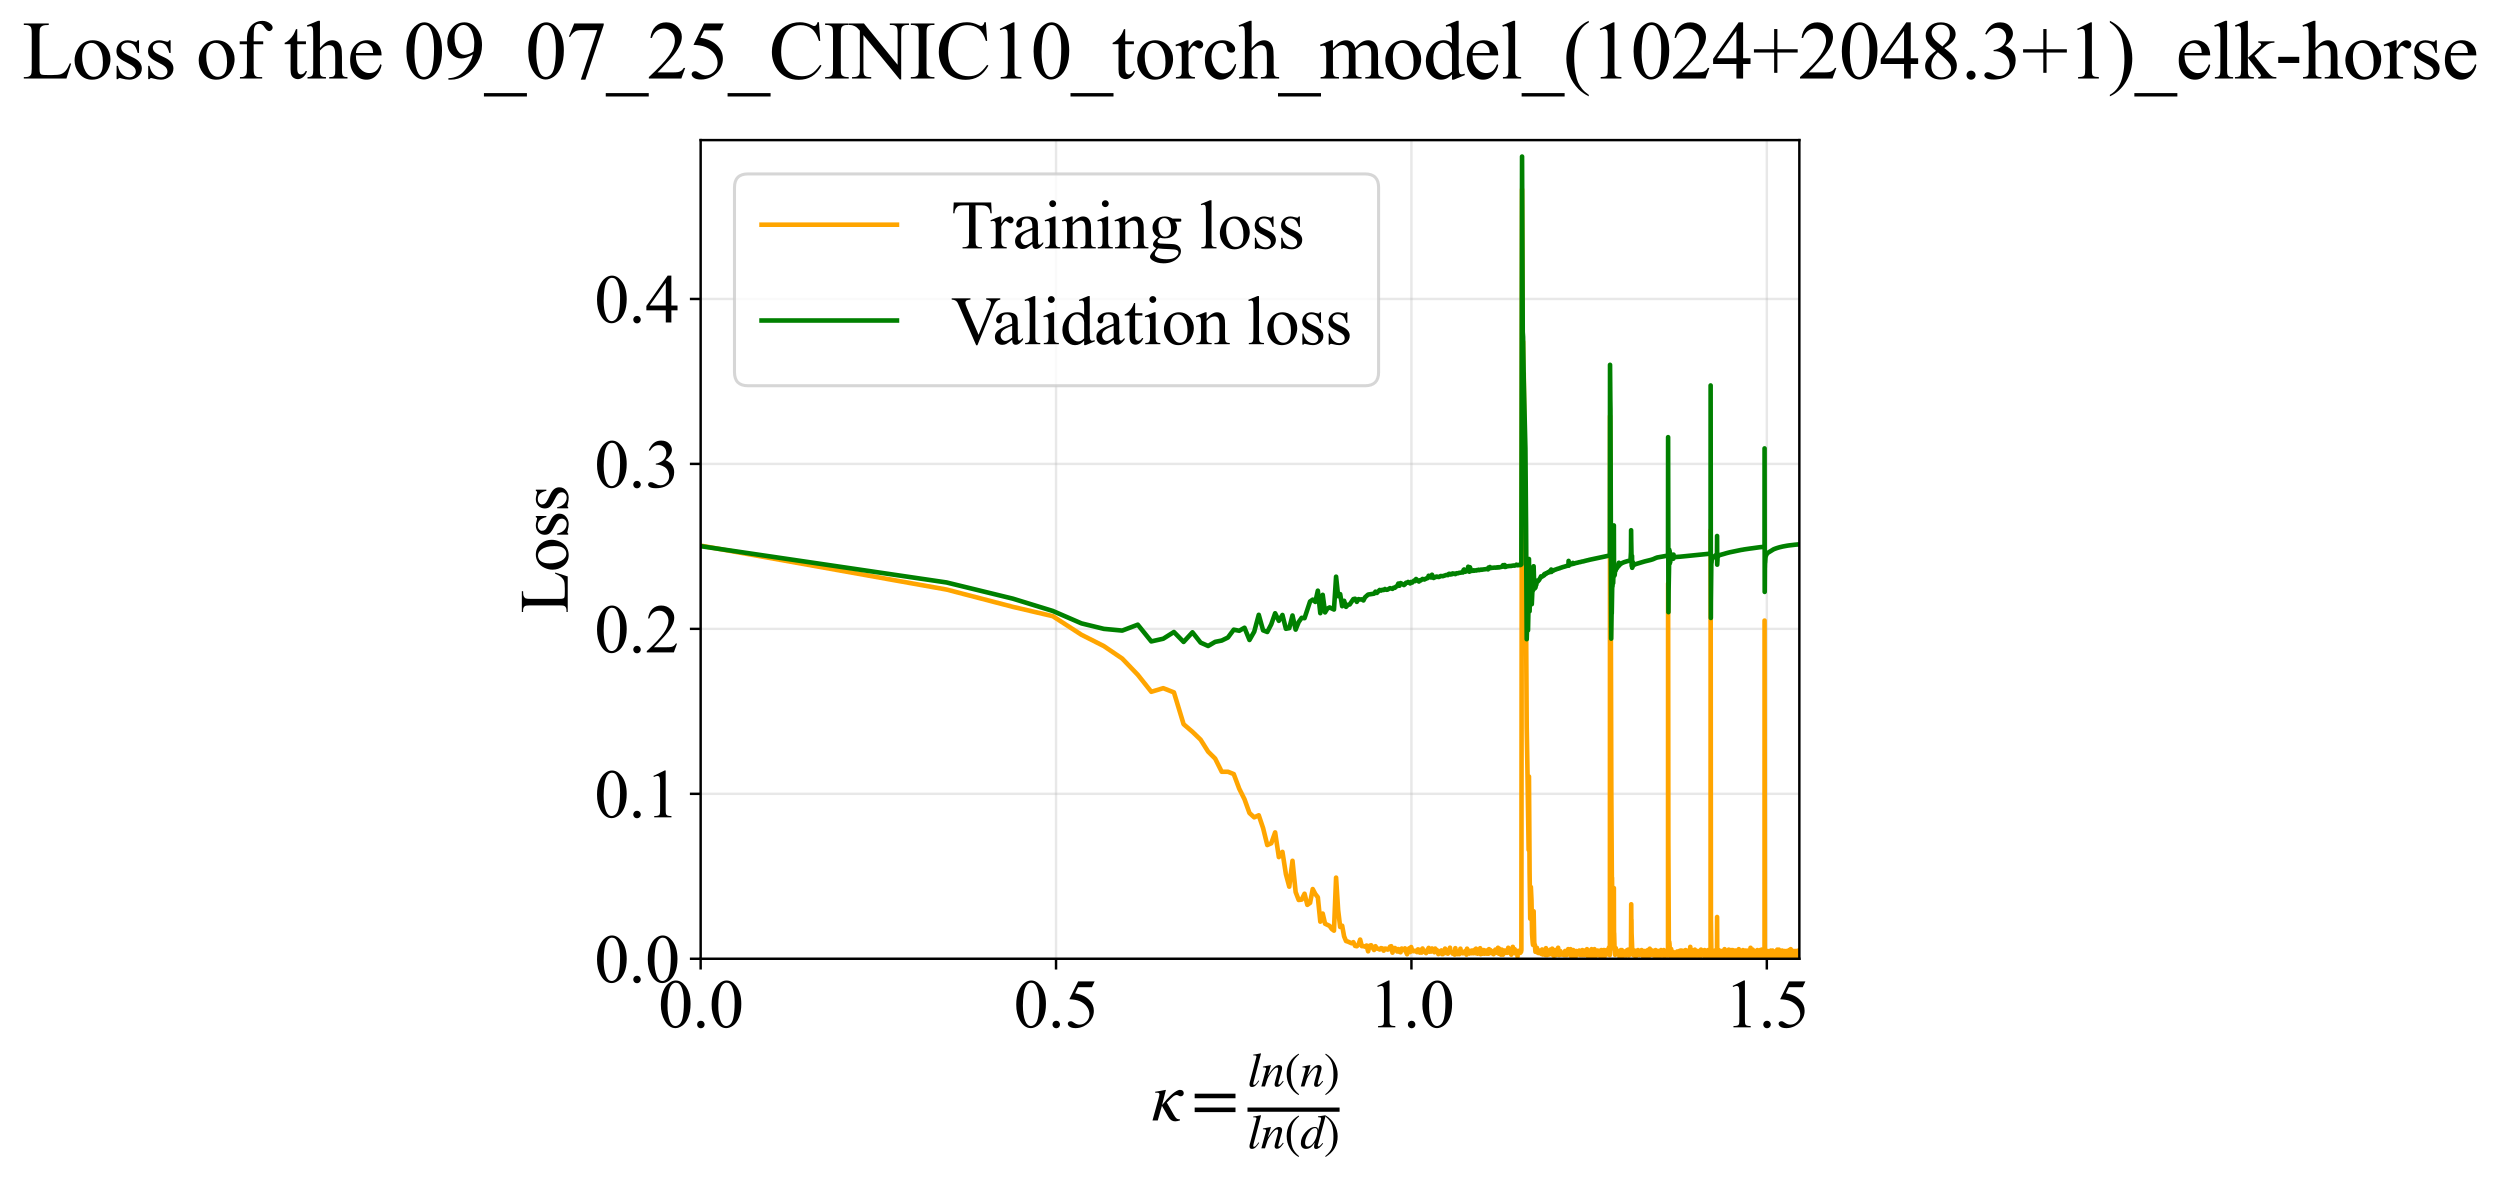 <?xml version="1.0" encoding="utf-8" standalone="no"?>
<!DOCTYPE svg PUBLIC "-//W3C//DTD SVG 1.1//EN"
  "http://www.w3.org/Graphics/SVG/1.1/DTD/svg11.dtd">
<svg xmlns:xlink="http://www.w3.org/1999/xlink" width="812.6pt" height="383.266pt" viewBox="0 0 812.6 383.266" xmlns="http://www.w3.org/2000/svg" version="1.1">
 <defs>
  <style type="text/css">*{stroke-linejoin: round; stroke-linecap: butt}</style>
 </defs>
 <g id="figure_1">
  <g id="patch_1">
   <path d="M -0 383.266 
L 812.6 383.266 
L 812.6 0 
L -0 0 
z
" style="fill: #ffffff"/>
  </g>
  <g id="axes_1">
   <g id="patch_2">
    <path d="M 227.74 311.644 
L 584.86 311.644 
L 584.86 45.532 
L 227.74 45.532 
z
" style="fill: #ffffff"/>
   </g>
   <g id="matplotlib.axis_1">
    <g id="xtick_1">
     <g id="line2d_1">
      <path d="M 227.74 311.644 
L 227.74 45.532 
" clip-path="url(#pe26ed36394)" style="fill: none; stroke: #b0b0b0; stroke-opacity: 0.3; stroke-width: 0.8; stroke-linecap: square"/>
     </g>
     <g id="line2d_2">
      <defs>
       <path id="m27e2f46971" d="M 0 0 
L 0 3.5 
" style="stroke: #000000; stroke-width: 0.8"/>
      </defs>
      <g>
       <use xlink:href="#m27e2f46971" x="227.74" y="311.644" style="stroke: #000000; stroke-width: 0.8"/>
      </g>
     </g>
     <g id="text_1">
      <!-- 0.0 -->
      <g transform="translate(213.99 333.92) scale(0.22 -0.22)">
       <defs>
        <path id="TimesNewRomanPSMT-30" d="M 231 2094 
Q 231 2819 450 3342 
Q 669 3866 1031 4122 
Q 1313 4325 1613 4325 
Q 2100 4325 2488 3828 
Q 2972 3213 2972 2159 
Q 2972 1422 2759 906 
Q 2547 391 2217 158 
Q 1888 -75 1581 -75 
Q 975 -75 572 641 
Q 231 1244 231 2094 
z
M 844 2016 
Q 844 1141 1059 588 
Q 1238 122 1591 122 
Q 1759 122 1940 273 
Q 2122 425 2216 781 
Q 2359 1319 2359 2297 
Q 2359 3022 2209 3506 
Q 2097 3866 1919 4016 
Q 1791 4119 1609 4119 
Q 1397 4119 1231 3928 
Q 1006 3669 925 3112 
Q 844 2556 844 2016 
z
" transform="scale(0.016)"/>
        <path id="TimesNewRomanPSMT-2e" d="M 800 606 
Q 947 606 1047 504 
Q 1147 403 1147 259 
Q 1147 116 1045 14 
Q 944 -88 800 -88 
Q 656 -88 554 14 
Q 453 116 453 259 
Q 453 406 554 506 
Q 656 606 800 606 
z
" transform="scale(0.016)"/>
       </defs>
       <use xlink:href="#TimesNewRomanPSMT-30"/>
       <use xlink:href="#TimesNewRomanPSMT-2e" transform="translate(50 0)"/>
       <use xlink:href="#TimesNewRomanPSMT-30" transform="translate(75 0)"/>
      </g>
     </g>
    </g>
    <g id="xtick_2">
     <g id="line2d_3">
      <path d="M 343.256 311.644 
L 343.256 45.532 
" clip-path="url(#pe26ed36394)" style="fill: none; stroke: #b0b0b0; stroke-opacity: 0.3; stroke-width: 0.8; stroke-linecap: square"/>
     </g>
     <g id="line2d_4">
      <g>
       <use xlink:href="#m27e2f46971" x="343.256" y="311.644" style="stroke: #000000; stroke-width: 0.8"/>
      </g>
     </g>
     <g id="text_2">
      <!-- 0.5 -->
      <g transform="translate(329.506 333.92) scale(0.22 -0.22)">
       <defs>
        <path id="TimesNewRomanPSMT-35" d="M 2778 4238 
L 2534 3706 
L 1259 3706 
L 981 3138 
Q 1809 3016 2294 2522 
Q 2709 2097 2709 1522 
Q 2709 1188 2573 903 
Q 2438 619 2231 419 
Q 2025 219 1772 97 
Q 1413 -75 1034 -75 
Q 653 -75 479 54 
Q 306 184 306 341 
Q 306 428 378 495 
Q 450 563 559 563 
Q 641 563 702 538 
Q 763 513 909 409 
Q 1144 247 1384 247 
Q 1750 247 2026 523 
Q 2303 800 2303 1197 
Q 2303 1581 2056 1914 
Q 1809 2247 1375 2428 
Q 1034 2569 447 2591 
L 1259 4238 
L 2778 4238 
z
" transform="scale(0.016)"/>
       </defs>
       <use xlink:href="#TimesNewRomanPSMT-30"/>
       <use xlink:href="#TimesNewRomanPSMT-2e" transform="translate(50 0)"/>
       <use xlink:href="#TimesNewRomanPSMT-35" transform="translate(75 0)"/>
      </g>
     </g>
    </g>
    <g id="xtick_3">
     <g id="line2d_5">
      <path d="M 458.771 311.644 
L 458.771 45.532 
" clip-path="url(#pe26ed36394)" style="fill: none; stroke: #b0b0b0; stroke-opacity: 0.3; stroke-width: 0.8; stroke-linecap: square"/>
     </g>
     <g id="line2d_6">
      <g>
       <use xlink:href="#m27e2f46971" x="458.771" y="311.644" style="stroke: #000000; stroke-width: 0.8"/>
      </g>
     </g>
     <g id="text_3">
      <!-- 1.0 -->
      <g transform="translate(445.021 333.92) scale(0.22 -0.22)">
       <defs>
        <path id="TimesNewRomanPSMT-31" d="M 750 3822 
L 1781 4325 
L 1884 4325 
L 1884 747 
Q 1884 391 1914 303 
Q 1944 216 2037 169 
Q 2131 122 2419 116 
L 2419 0 
L 825 0 
L 825 116 
Q 1125 122 1212 167 
Q 1300 213 1334 289 
Q 1369 366 1369 747 
L 1369 3034 
Q 1369 3497 1338 3628 
Q 1316 3728 1258 3775 
Q 1200 3822 1119 3822 
Q 1003 3822 797 3725 
L 750 3822 
z
" transform="scale(0.016)"/>
       </defs>
       <use xlink:href="#TimesNewRomanPSMT-31"/>
       <use xlink:href="#TimesNewRomanPSMT-2e" transform="translate(50 0)"/>
       <use xlink:href="#TimesNewRomanPSMT-30" transform="translate(75 0)"/>
      </g>
     </g>
    </g>
    <g id="xtick_4">
     <g id="line2d_7">
      <path d="M 574.287 311.644 
L 574.287 45.532 
" clip-path="url(#pe26ed36394)" style="fill: none; stroke: #b0b0b0; stroke-opacity: 0.3; stroke-width: 0.8; stroke-linecap: square"/>
     </g>
     <g id="line2d_8">
      <g>
       <use xlink:href="#m27e2f46971" x="574.287" y="311.644" style="stroke: #000000; stroke-width: 0.8"/>
      </g>
     </g>
     <g id="text_4">
      <!-- 1.5 -->
      <g transform="translate(560.537 333.92) scale(0.22 -0.22)">
       <use xlink:href="#TimesNewRomanPSMT-31"/>
       <use xlink:href="#TimesNewRomanPSMT-2e" transform="translate(50 0)"/>
       <use xlink:href="#TimesNewRomanPSMT-35" transform="translate(75 0)"/>
      </g>
     </g>
    </g>
    <g id="text_5">
     <!-- $\kappa  = \frac{ln(n)}{ln(d)}$ -->
     <g transform="translate(374.29 364.186) scale(0.22 -0.22)">
      <defs>
       <path id="STIXGeneral-Italic-3ba" d="M 979 1440 
L 998 1446 
Q 1850 2541 2464 2790 
Q 2547 2822 2630 2822 
Q 2797 2822 2886 2736 
Q 2976 2650 2976 2522 
Q 2976 2387 2893 2307 
Q 2810 2227 2682 2227 
Q 2605 2227 2502 2288 
Q 2400 2349 2336 2349 
Q 2170 2349 1990 2205 
Q 1811 2061 1414 1645 
L 2042 544 
Q 2202 262 2310 182 
Q 2419 102 2624 102 
L 2624 0 
Q 2374 -83 2182 -83 
Q 1786 -83 1555 326 
L 960 1350 
L 576 0 
L 90 0 
L 640 1978 
Q 730 2317 730 2406 
Q 730 2560 518 2560 
L 339 2560 
L 339 2650 
Q 678 2694 1306 2822 
L 1325 2803 
L 979 1440 
z
" transform="scale(0.016)"/>
       <path id="STIXGeneral-Regular-3d" d="M 4077 2048 
L 307 2048 
L 307 2470 
L 4077 2470 
L 4077 2048 
z
M 4077 768 
L 307 768 
L 307 1190 
L 4077 1190 
L 4077 768 
z
" transform="scale(0.016)"/>
       <path id="STIXGeneral-Italic-6c" d="M 1786 4339 
L 806 595 
Q 755 410 755 320 
Q 755 205 864 205 
Q 1037 205 1293 570 
L 1453 794 
L 1542 730 
Q 1254 275 1046 102 
Q 838 -70 576 -70 
Q 262 -70 262 288 
Q 262 397 288 480 
L 1165 3834 
Q 1184 3898 1184 3955 
Q 1184 4096 870 4096 
L 755 4096 
L 755 4198 
Q 1203 4250 1747 4371 
L 1786 4339 
z
" transform="scale(0.016)"/>
       <path id="STIXGeneral-Italic-6e" d="M 2944 749 
L 3034 666 
Q 2707 218 2534 80 
Q 2362 -58 2138 -58 
Q 2010 -58 1923 28 
Q 1837 115 1837 288 
Q 1837 390 1939 768 
L 2221 1805 
Q 2310 2150 2310 2310 
Q 2310 2496 2157 2496 
Q 1971 2496 1750 2275 
Q 1530 2054 1210 1587 
Q 998 1274 899 1024 
Q 800 774 570 0 
L 90 0 
L 704 2240 
Q 717 2304 717 2349 
Q 717 2445 630 2480 
Q 544 2515 301 2522 
L 301 2624 
Q 550 2675 857 2729 
Q 1165 2784 1338 2822 
L 1363 2810 
L 934 1414 
Q 1408 2170 1753 2496 
Q 2099 2822 2413 2822 
Q 2611 2822 2720 2716 
Q 2829 2611 2829 2432 
Q 2829 2272 2765 2048 
L 2406 749 
Q 2317 429 2317 358 
Q 2317 243 2419 243 
Q 2541 243 2810 582 
Q 2854 634 2944 749 
z
" transform="scale(0.016)"/>
       <path id="STIXGeneral-Regular-28" d="M 1946 -1030 
L 1869 -1133 
Q 1126 -710 716 32 
Q 307 774 307 1613 
Q 307 3386 1888 4326 
L 1946 4224 
Q 1293 3667 1075 3126 
Q 858 2586 858 1632 
Q 858 685 1082 96 
Q 1306 -493 1946 -1030 
z
" transform="scale(0.016)"/>
       <path id="STIXGeneral-Regular-29" d="M 186 4224 
L 262 4326 
Q 992 3891 1408 3148 
Q 1824 2406 1824 1581 
Q 1824 -166 243 -1133 
L 186 -1030 
Q 845 -486 1059 54 
Q 1274 595 1274 1562 
Q 1274 2534 1059 3120 
Q 845 3706 186 4224 
z
" transform="scale(0.016)"/>
       <path id="STIXGeneral-Italic-64" d="M 3334 4371 
L 3373 4333 
L 3123 3360 
L 2739 1958 
Q 2323 429 2323 384 
Q 2323 256 2438 256 
Q 2522 256 2614 336 
Q 2707 416 2963 710 
L 3040 646 
Q 2547 -83 2099 -83 
Q 1978 -83 1907 -6 
Q 1837 70 1837 205 
Q 1837 397 1920 774 
Q 1645 307 1379 118 
Q 1114 -70 781 -70 
Q 461 -70 278 125 
Q 96 320 96 678 
Q 96 1440 713 2131 
Q 1331 2822 1965 2822 
Q 2163 2822 2256 2732 
Q 2349 2643 2381 2451 
L 2387 2451 
L 2675 3494 
Q 2765 3808 2765 3949 
Q 2765 4051 2694 4076 
Q 2624 4102 2355 4115 
L 2355 4224 
Q 2848 4269 3334 4371 
z
M 2278 2310 
Q 2278 2477 2185 2576 
Q 2093 2675 1978 2675 
Q 1677 2675 1395 2381 
Q 1075 2042 864 1571 
Q 653 1101 653 704 
Q 653 486 752 361 
Q 851 237 1024 237 
Q 1312 237 1606 550 
Q 1901 864 2089 1350 
Q 2278 1837 2278 2310 
z
" transform="scale(0.016)"/>
      </defs>
      <use xlink:href="#STIXGeneral-Italic-3ba" transform="translate(0 0.003)"/>
      <use xlink:href="#STIXGeneral-Regular-3d" transform="translate(58.84 0.003)"/>
      <use xlink:href="#STIXGeneral-Italic-6c" transform="translate(141.78 50.192) scale(0.7)"/>
      <use xlink:href="#STIXGeneral-Italic-6e" transform="translate(161.24 50.192) scale(0.7)"/>
      <use xlink:href="#STIXGeneral-Regular-28" transform="translate(196.24 50.192) scale(0.7)"/>
      <use xlink:href="#STIXGeneral-Italic-6e" transform="translate(219.55 50.192) scale(0.7)"/>
      <use xlink:href="#STIXGeneral-Regular-29" transform="translate(254.55 50.192) scale(0.7)"/>
      <use xlink:href="#STIXGeneral-Italic-6c" transform="translate(141.78 -41.258) scale(0.7)"/>
      <use xlink:href="#STIXGeneral-Italic-6e" transform="translate(161.24 -41.258) scale(0.7)"/>
      <use xlink:href="#STIXGeneral-Regular-28" transform="translate(196.24 -41.258) scale(0.7)"/>
      <use xlink:href="#STIXGeneral-Italic-64" transform="translate(219.55 -41.258) scale(0.7)"/>
      <use xlink:href="#STIXGeneral-Regular-29" transform="translate(254.55 -41.258) scale(0.7)"/>
      <path d="M 141.78 12.8 
L 141.78 19.05 
L 277.86 19.05 
L 277.86 12.8 
L 141.78 12.8 
z
"/>
     </g>
    </g>
   </g>
   <g id="matplotlib.axis_2">
    <g id="ytick_1">
     <g id="line2d_9">
      <path d="M 227.74 311.644 
L 584.86 311.644 
" clip-path="url(#pe26ed36394)" style="fill: none; stroke: #b0b0b0; stroke-opacity: 0.3; stroke-width: 0.8; stroke-linecap: square"/>
     </g>
     <g id="line2d_10">
      <defs>
       <path id="m1acebad1ff" d="M 0 0 
L -3.5 0 
" style="stroke: #000000; stroke-width: 0.8"/>
      </defs>
      <g>
       <use xlink:href="#m1acebad1ff" x="227.74" y="311.644" style="stroke: #000000; stroke-width: 0.8"/>
      </g>
     </g>
     <g id="text_6">
      <!-- 0.0 -->
      <g transform="translate(193.24 319.282) scale(0.22 -0.22)">
       <use xlink:href="#TimesNewRomanPSMT-30"/>
       <use xlink:href="#TimesNewRomanPSMT-2e" transform="translate(50 0)"/>
       <use xlink:href="#TimesNewRomanPSMT-30" transform="translate(75 0)"/>
      </g>
     </g>
    </g>
    <g id="ytick_2">
     <g id="line2d_11">
      <path d="M 227.74 258.025 
L 584.86 258.025 
" clip-path="url(#pe26ed36394)" style="fill: none; stroke: #b0b0b0; stroke-opacity: 0.3; stroke-width: 0.8; stroke-linecap: square"/>
     </g>
     <g id="line2d_12">
      <g>
       <use xlink:href="#m1acebad1ff" x="227.74" y="258.025" style="stroke: #000000; stroke-width: 0.8"/>
      </g>
     </g>
     <g id="text_7">
      <!-- 0.1 -->
      <g transform="translate(193.24 265.664) scale(0.22 -0.22)">
       <use xlink:href="#TimesNewRomanPSMT-30"/>
       <use xlink:href="#TimesNewRomanPSMT-2e" transform="translate(50 0)"/>
       <use xlink:href="#TimesNewRomanPSMT-31" transform="translate(75 0)"/>
      </g>
     </g>
    </g>
    <g id="ytick_3">
     <g id="line2d_13">
      <path d="M 227.74 204.407 
L 584.86 204.407 
" clip-path="url(#pe26ed36394)" style="fill: none; stroke: #b0b0b0; stroke-opacity: 0.3; stroke-width: 0.8; stroke-linecap: square"/>
     </g>
     <g id="line2d_14">
      <g>
       <use xlink:href="#m1acebad1ff" x="227.74" y="204.407" style="stroke: #000000; stroke-width: 0.8"/>
      </g>
     </g>
     <g id="text_8">
      <!-- 0.2 -->
      <g transform="translate(193.24 212.045) scale(0.22 -0.22)">
       <defs>
        <path id="TimesNewRomanPSMT-32" d="M 2934 816 
L 2638 0 
L 138 0 
L 138 116 
Q 1241 1122 1691 1759 
Q 2141 2397 2141 2925 
Q 2141 3328 1894 3587 
Q 1647 3847 1303 3847 
Q 991 3847 742 3664 
Q 494 3481 375 3128 
L 259 3128 
Q 338 3706 661 4015 
Q 984 4325 1469 4325 
Q 1984 4325 2329 3994 
Q 2675 3663 2675 3213 
Q 2675 2891 2525 2569 
Q 2294 2063 1775 1497 
Q 997 647 803 472 
L 1909 472 
Q 2247 472 2383 497 
Q 2519 522 2628 598 
Q 2738 675 2819 816 
L 2934 816 
z
" transform="scale(0.016)"/>
       </defs>
       <use xlink:href="#TimesNewRomanPSMT-30"/>
       <use xlink:href="#TimesNewRomanPSMT-2e" transform="translate(50 0)"/>
       <use xlink:href="#TimesNewRomanPSMT-32" transform="translate(75 0)"/>
      </g>
     </g>
    </g>
    <g id="ytick_4">
     <g id="line2d_15">
      <path d="M 227.74 150.789 
L 584.86 150.789 
" clip-path="url(#pe26ed36394)" style="fill: none; stroke: #b0b0b0; stroke-opacity: 0.3; stroke-width: 0.8; stroke-linecap: square"/>
     </g>
     <g id="line2d_16">
      <g>
       <use xlink:href="#m1acebad1ff" x="227.74" y="150.789" style="stroke: #000000; stroke-width: 0.8"/>
      </g>
     </g>
     <g id="text_9">
      <!-- 0.3 -->
      <g transform="translate(193.24 158.427) scale(0.22 -0.22)">
       <defs>
        <path id="TimesNewRomanPSMT-33" d="M 325 3431 
Q 506 3859 782 4092 
Q 1059 4325 1472 4325 
Q 1981 4325 2253 3994 
Q 2459 3747 2459 3466 
Q 2459 3003 1878 2509 
Q 2269 2356 2469 2072 
Q 2669 1788 2669 1403 
Q 2669 853 2319 450 
Q 1863 -75 997 -75 
Q 569 -75 414 31 
Q 259 138 259 259 
Q 259 350 332 419 
Q 406 488 509 488 
Q 588 488 669 463 
Q 722 447 909 348 
Q 1097 250 1169 231 
Q 1284 197 1416 197 
Q 1734 197 1970 444 
Q 2206 691 2206 1028 
Q 2206 1275 2097 1509 
Q 2016 1684 1919 1775 
Q 1784 1900 1550 2001 
Q 1316 2103 1072 2103 
L 972 2103 
L 972 2197 
Q 1219 2228 1467 2375 
Q 1716 2522 1828 2728 
Q 1941 2934 1941 3181 
Q 1941 3503 1739 3701 
Q 1538 3900 1238 3900 
Q 753 3900 428 3381 
L 325 3431 
z
" transform="scale(0.016)"/>
       </defs>
       <use xlink:href="#TimesNewRomanPSMT-30"/>
       <use xlink:href="#TimesNewRomanPSMT-2e" transform="translate(50 0)"/>
       <use xlink:href="#TimesNewRomanPSMT-33" transform="translate(75 0)"/>
      </g>
     </g>
    </g>
    <g id="ytick_5">
     <g id="line2d_17">
      <path d="M 227.74 97.171 
L 584.86 97.171 
" clip-path="url(#pe26ed36394)" style="fill: none; stroke: #b0b0b0; stroke-opacity: 0.3; stroke-width: 0.8; stroke-linecap: square"/>
     </g>
     <g id="line2d_18">
      <g>
       <use xlink:href="#m1acebad1ff" x="227.74" y="97.171" style="stroke: #000000; stroke-width: 0.8"/>
      </g>
     </g>
     <g id="text_10">
      <!-- 0.4 -->
      <g transform="translate(193.24 104.809) scale(0.22 -0.22)">
       <defs>
        <path id="TimesNewRomanPSMT-34" d="M 2978 1563 
L 2978 1119 
L 2409 1119 
L 2409 0 
L 1894 0 
L 1894 1119 
L 100 1119 
L 100 1519 
L 2066 4325 
L 2409 4325 
L 2409 1563 
L 2978 1563 
z
M 1894 1563 
L 1894 3666 
L 406 1563 
L 1894 1563 
z
" transform="scale(0.016)"/>
       </defs>
       <use xlink:href="#TimesNewRomanPSMT-30"/>
       <use xlink:href="#TimesNewRomanPSMT-2e" transform="translate(50 0)"/>
       <use xlink:href="#TimesNewRomanPSMT-34" transform="translate(75 0)"/>
      </g>
     </g>
    </g>
    <g id="text_11">
     <!-- Loss -->
     <g transform="translate(184.534 199.369) rotate(-90) scale(0.22 -0.22)">
      <defs>
       <path id="TimesNewRomanPSMT-4c" d="M 3669 1172 
L 3772 1150 
L 3409 0 
L 128 0 
L 128 116 
L 288 116 
Q 556 116 672 291 
Q 738 391 738 753 
L 738 3488 
Q 738 3884 650 3984 
Q 528 4122 288 4122 
L 128 4122 
L 128 4238 
L 2047 4238 
L 2047 4122 
Q 1709 4125 1573 4059 
Q 1438 3994 1388 3894 
Q 1338 3794 1338 3416 
L 1338 753 
Q 1338 494 1388 397 
Q 1425 331 1503 300 
Q 1581 269 1991 269 
L 2300 269 
Q 2788 269 2984 341 
Q 3181 413 3343 595 
Q 3506 778 3669 1172 
z
" transform="scale(0.016)"/>
       <path id="TimesNewRomanPSMT-6f" d="M 1600 2947 
Q 2250 2947 2644 2453 
Q 2978 2031 2978 1484 
Q 2978 1100 2793 706 
Q 2609 313 2286 112 
Q 1963 -88 1566 -88 
Q 919 -88 538 428 
Q 216 863 216 1403 
Q 216 1797 411 2186 
Q 606 2575 925 2761 
Q 1244 2947 1600 2947 
z
M 1503 2744 
Q 1338 2744 1170 2645 
Q 1003 2547 900 2300 
Q 797 2053 797 1666 
Q 797 1041 1045 587 
Q 1294 134 1700 134 
Q 2003 134 2200 384 
Q 2397 634 2397 1244 
Q 2397 2006 2069 2444 
Q 1847 2744 1503 2744 
z
" transform="scale(0.016)"/>
       <path id="TimesNewRomanPSMT-73" d="M 2050 2947 
L 2050 1972 
L 1947 1972 
Q 1828 2431 1642 2597 
Q 1456 2763 1169 2763 
Q 950 2763 815 2647 
Q 681 2531 681 2391 
Q 681 2216 781 2091 
Q 878 1963 1175 1819 
L 1631 1597 
Q 2266 1288 2266 781 
Q 2266 391 1970 151 
Q 1675 -88 1309 -88 
Q 1047 -88 709 6 
Q 606 38 541 38 
Q 469 38 428 -44 
L 325 -44 
L 325 978 
L 428 978 
Q 516 541 762 319 
Q 1009 97 1316 97 
Q 1531 97 1667 223 
Q 1803 350 1803 528 
Q 1803 744 1651 891 
Q 1500 1038 1047 1263 
Q 594 1488 453 1669 
Q 313 1847 313 2119 
Q 313 2472 555 2709 
Q 797 2947 1181 2947 
Q 1350 2947 1591 2875 
Q 1750 2828 1803 2828 
Q 1853 2828 1881 2850 
Q 1909 2872 1947 2947 
L 2050 2947 
z
" transform="scale(0.016)"/>
      </defs>
      <use xlink:href="#TimesNewRomanPSMT-4c"/>
      <use xlink:href="#TimesNewRomanPSMT-6f" transform="translate(61.084 0)"/>
      <use xlink:href="#TimesNewRomanPSMT-73" transform="translate(111.084 0)"/>
      <use xlink:href="#TimesNewRomanPSMT-73" transform="translate(150 0)"/>
     </g>
    </g>
   </g>
   <g id="line2d_19">
    <path d="M 227.74 177.354 
L 307.67 191.631 
L 329.223 197.255 
L 342.204 200.285 
L 351.523 206.332 
L 358.797 210.008 
L 364.765 214.062 
L 369.825 219.33 
L 374.217 224.855 
L 378.097 223.689 
L 381.572 225.052 
L 384.719 235.397 
L 387.594 237.864 
L 390.241 240.421 
L 392.693 244.313 
L 394.976 246.575 
L 397.114 250.85 
L 399.122 250.847 
L 401.017 251.609 
L 402.809 256.384 
L 404.51 259.782 
L 406.128 264.269 
L 407.672 265.669 
L 409.147 265.002 
L 410.559 269.176 
L 411.914 274.67 
L 413.216 274.096 
L 414.47 270.561 
L 415.677 278.587 
L 416.843 276.897 
L 417.969 284.131 
L 419.058 288.198 
L 420.113 279.796 
L 421.136 289.965 
L 422.128 292.532 
L 423.091 292.4 
L 424.028 290.501 
L 424.938 294.114 
L 425.825 293.466 
L 426.688 288.984 
L 427.53 290.593 
L 428.351 291.654 
L 429.152 299.57 
L 429.935 296.951 
L 430.699 300.245 
L 432.178 300.956 
L 432.893 301.975 
L 433.593 302.496 
L 434.279 285.267 
L 434.951 295.824 
L 435.61 301.309 
L 436.256 300.896 
L 436.889 304.362 
L 437.511 305.87 
L 438.122 306.059 
L 439.31 306.591 
L 439.889 306.246 
L 440.458 307.453 
L 441.017 307.56 
L 441.567 307.035 
L 442.108 305.406 
L 442.64 307.528 
L 443.164 307.531 
L 443.68 307.714 
L 444.189 307.335 
L 444.689 309.213 
L 445.182 307.407 
L 445.668 307.24 
L 446.619 308.781 
L 447.084 307.562 
L 447.544 308.326 
L 447.996 308.394 
L 448.443 308.62 
L 448.884 308.174 
L 449.319 308.279 
L 449.749 309.007 
L 450.173 308.333 
L 450.592 308.362 
L 451.005 308.661 
L 451.414 308.546 
L 451.817 307.691 
L 452.216 307.563 
L 452.61 309.647 
L 452.999 308.461 
L 453.384 308.14 
L 453.765 308.446 
L 454.141 309.278 
L 454.513 308.482 
L 454.881 309.396 
L 455.245 309.525 
L 455.605 308.312 
L 455.961 308.828 
L 456.313 308.642 
L 456.662 308.253 
L 457.007 309.422 
L 457.348 310.173 
L 457.686 308.88 
L 458.021 308.241 
L 458.352 309.456 
L 458.68 307.827 
L 459.005 308.908 
L 459.327 309.168 
L 459.645 309.166 
L 459.961 309.019 
L 460.584 309.475 
L 460.89 308.583 
L 461.195 308.712 
L 461.496 309.636 
L 461.795 308.741 
L 462.091 309.632 
L 462.384 308.3 
L 462.675 309.195 
L 463.249 309.479 
L 463.532 309.799 
L 463.814 308.898 
L 464.092 308.622 
L 464.369 308.107 
L 464.643 309.359 
L 464.915 309.102 
L 465.184 309.307 
L 465.452 308.29 
L 465.717 308.755 
L 465.98 308.915 
L 466.242 309.515 
L 466.501 308.323 
L 466.758 309.22 
L 467.013 308.774 
L 467.518 310.116 
L 467.767 309.377 
L 468.015 309.822 
L 468.261 309.083 
L 468.505 308.929 
L 468.747 310.125 
L 468.987 310.12 
L 469.226 309.827 
L 469.463 309.234 
L 469.699 308.339 
L 470.165 309.829 
L 470.395 309.531 
L 470.624 309.979 
L 471.301 308.039 
L 471.524 309.381 
L 471.965 309.684 
L 472.184 309.975 
L 472.616 309.386 
L 472.831 310.283 
L 473.043 308.196 
L 473.255 309.982 
L 473.465 309.239 
L 473.674 310.134 
L 473.881 309.242 
L 474.088 309.391 
L 474.293 310.137 
L 474.699 308.354 
L 474.9 309.54 
L 475.1 309.394 
L 475.299 309.839 
L 475.693 309.828 
L 475.889 309.381 
L 476.083 309.689 
L 476.276 309.094 
L 476.659 310.287 
L 476.849 308.352 
L 477.225 309.5 
L 477.412 309.588 
L 477.597 309.942 
L 477.782 309.047 
L 477.966 309.668 
L 478.148 309.681 
L 478.33 309.838 
L 478.51 308.947 
L 478.868 309.843 
L 479.046 309.545 
L 479.399 308.654 
L 479.573 309.845 
L 479.747 308.357 
L 479.92 308.506 
L 480.264 309.995 
L 480.434 309.251 
L 480.604 309.698 
L 480.773 308.805 
L 480.94 308.656 
L 481.107 308.209 
L 481.273 310.145 
L 481.439 309.401 
L 481.767 309.7 
L 481.93 309.996 
L 482.253 308.806 
L 482.414 309.105 
L 482.574 309.997 
L 482.733 309.699 
L 482.891 309.104 
L 483.049 308.956 
L 483.205 309.253 
L 483.361 309.998 
L 483.517 309.849 
L 483.671 309.247 
L 483.825 309.993 
L 483.978 308.506 
L 484.283 309.55 
L 484.434 308.806 
L 484.584 309.701 
L 484.734 309.701 
L 484.883 309.851 
L 485.031 309.701 
L 485.179 309.254 
L 485.473 310.148 
L 485.618 309.106 
L 485.764 309.701 
L 486.052 308.66 
L 486.195 309.404 
L 486.338 308.957 
L 486.48 309.702 
L 486.622 309.255 
L 486.762 309.702 
L 486.903 308.063 
L 487.181 310 
L 487.32 308.362 
L 487.595 310 
L 487.732 308.808 
L 487.868 310.298 
L 488.004 310.149 
L 488.139 308.66 
L 488.274 310.004 
L 488.408 308.957 
L 488.542 310.291 
L 488.675 309.999 
L 488.807 308.946 
L 488.939 309.552 
L 489.07 309.401 
L 489.201 308.957 
L 489.332 309.702 
L 489.462 308.958 
L 489.591 309.702 
L 489.72 309.405 
L 489.848 309.703 
L 489.976 309.703 
L 490.231 308.065 
L 490.357 309.554 
L 490.483 309.108 
L 490.733 309.108 
L 490.858 308.661 
L 491.106 310.002 
L 491.229 310.3 
L 491.352 308.96 
L 491.474 309.257 
L 491.596 308.959 
L 491.717 307.768 
L 491.838 309.704 
L 491.959 308.96 
L 492.079 309.258 
L 492.198 309.257 
L 492.317 308.513 
L 492.436 309.853 
L 492.555 309.555 
L 492.673 309.852 
L 493.024 309.108 
L 493.14 309.108 
L 493.256 310.896 
L 493.372 309.109 
L 493.487 310.002 
L 493.601 309.257 
L 493.83 309.704 
L 493.943 308.96 
L 494.169 309.705 
L 494.281 308.96 
L 494.393 309.407 
L 494.505 308.811 
L 494.727 61.548 
L 494.948 111.094 
L 495.058 111.042 
L 495.167 133.063 
L 495.276 121.238 
L 496.03 201.554 
L 496.242 236.387 
L 496.453 248.527 
L 496.871 276.269 
L 496.974 252.404 
L 497.181 283.625 
L 497.386 298.602 
L 497.589 288.309 
L 497.792 292.565 
L 497.993 303.682 
L 498.193 306.417 
L 498.293 307.134 
L 498.392 304.813 
L 498.491 296.199 
L 498.689 306.033 
L 498.787 307.453 
L 498.885 307.059 
L 499.079 309.373 
L 499.273 308.778 
L 499.37 308.24 
L 499.466 309.388 
L 499.562 308.087 
L 499.657 309.58 
L 499.753 309.436 
L 499.848 308.848 
L 499.943 308.879 
L 500.037 309.774 
L 500.131 308.887 
L 500.319 309.488 
L 500.412 309.487 
L 500.506 309.342 
L 500.599 309.835 
L 500.691 309.551 
L 500.784 309.792 
L 500.876 309.054 
L 500.968 309.099 
L 501.06 310.104 
L 501.242 308.618 
L 501.514 310.263 
L 501.694 309.226 
L 501.873 309.97 
L 502.052 309.376 
L 502.14 310.272 
L 502.229 310.023 
L 502.317 310.414 
L 502.493 308.198 
L 502.668 309.682 
L 502.755 309.233 
L 502.842 310.427 
L 503.015 309.529 
L 503.101 310.131 
L 503.187 309.091 
L 503.273 309.389 
L 503.359 310.283 
L 503.444 308.947 
L 503.614 309.84 
L 503.699 309.268 
L 503.867 310.136 
L 503.951 308.649 
L 504.035 309.096 
L 504.202 309.836 
L 504.368 309.988 
L 504.451 309.839 
L 504.534 308.352 
L 504.698 309.991 
L 504.78 310.439 
L 504.944 309.546 
L 505.025 309.845 
L 505.106 310.738 
L 505.187 309.399 
L 505.349 310.44 
L 505.509 308.804 
L 505.749 310.442 
L 505.828 309.995 
L 505.907 309.996 
L 506.065 310.293 
L 506.222 309.102 
L 506.301 309.4 
L 506.379 310.146 
L 506.457 308.061 
L 506.534 309.402 
L 506.612 309.252 
L 506.767 310.445 
L 506.921 309.551 
L 507.074 310.147 
L 507.15 309.105 
L 507.302 310.296 
L 507.454 309.7 
L 507.529 309.849 
L 507.605 309.701 
L 507.68 309.85 
L 507.755 309.701 
L 507.829 310.297 
L 507.904 309.85 
L 507.979 310.299 
L 508.053 309.997 
L 508.201 310.298 
L 508.348 310 
L 508.422 310.447 
L 508.495 309.553 
L 508.568 310.298 
L 508.714 309.106 
L 508.787 310.447 
L 508.859 309.703 
L 509.004 310.447 
L 509.076 310.149 
L 509.148 309.256 
L 509.22 310.447 
L 509.291 309.405 
L 509.363 309.554 
L 509.434 310.149 
L 509.505 309.852 
L 509.647 309.852 
L 509.718 308.505 
L 509.788 310.143 
L 509.859 309.838 
L 509.929 309.998 
L 509.999 309.404 
L 510.069 310 
L 510.208 309.405 
L 510.347 310.299 
L 510.416 310.151 
L 510.485 308.512 
L 510.554 308.81 
L 510.623 310.746 
L 510.692 310.3 
L 510.76 309.406 
L 510.829 309.853 
L 510.897 310.002 
L 511.033 308.96 
L 511.168 310.002 
L 511.236 309.256 
L 511.303 310.738 
L 511.37 308.809 
L 511.437 310.3 
L 511.504 309.406 
L 511.571 309.108 
L 511.771 310.151 
L 511.904 309.704 
L 512.101 311.045 
L 512.167 309.258 
L 512.233 309.407 
L 512.298 310.449 
L 512.363 309.109 
L 512.428 309.407 
L 512.493 309.556 
L 512.623 310.3 
L 512.688 309.556 
L 512.752 310.301 
L 512.817 309.407 
L 512.881 309.705 
L 512.945 310.003 
L 513.009 309.258 
L 513.073 309.705 
L 513.2 309.705 
L 513.264 309.556 
L 513.327 308.96 
L 513.391 310.301 
L 513.454 309.854 
L 513.517 309.408 
L 513.643 310.45 
L 513.768 309.556 
L 513.83 310.003 
L 513.893 310.003 
L 514.017 309.408 
L 514.203 310.45 
L 514.264 310.45 
L 514.326 308.812 
L 514.387 310.45 
L 514.449 309.259 
L 514.51 309.11 
L 514.571 310.45 
L 514.632 309.706 
L 514.754 309.706 
L 514.814 310.004 
L 514.875 308.961 
L 514.995 310.302 
L 515.056 310.451 
L 515.176 309.11 
L 515.295 310.153 
L 515.355 309.557 
L 515.415 309.855 
L 515.474 310.004 
L 515.593 309.408 
L 515.652 310.451 
L 515.711 310.004 
L 515.829 308.515 
L 515.887 309.706 
L 515.946 309.259 
L 516.063 309.259 
L 516.179 310.898 
L 516.238 309.855 
L 516.296 310.004 
L 516.353 310.004 
L 516.411 309.408 
L 516.527 310.153 
L 516.584 309.557 
L 516.641 310.153 
L 516.756 308.962 
L 516.813 310.153 
L 516.87 309.111 
L 517.097 310.004 
L 517.154 308.813 
L 517.267 311.047 
L 517.323 308.515 
L 517.379 310.153 
L 517.435 309.409 
L 517.491 310.749 
L 517.547 310.302 
L 517.603 308.962 
L 517.658 309.706 
L 517.714 309.855 
L 517.769 310.749 
L 517.825 310.302 
L 517.88 309.409 
L 517.935 309.558 
L 518.045 309.859 
L 518.1 309.706 
L 518.265 308.515 
L 518.374 310.302 
L 518.428 308.962 
L 518.483 309.707 
L 518.537 309.409 
L 518.645 310.749 
L 518.86 309.26 
L 518.967 310.302 
L 519.128 309.707 
L 519.181 310.451 
L 519.234 310.005 
L 519.287 308.962 
L 519.34 310.302 
L 519.393 310.005 
L 519.603 309.26 
L 519.76 310.451 
L 519.813 309.707 
L 519.865 310.6 
L 519.917 309.707 
L 519.969 309.409 
L 520.02 310.6 
L 520.072 310.302 
L 520.176 308.962 
L 520.279 310.898 
L 520.381 309.26 
L 520.433 310.005 
L 520.484 308.813 
L 520.535 310.005 
L 520.586 309.558 
L 520.637 309.856 
L 520.738 309.558 
L 520.789 310.749 
L 520.84 309.856 
L 520.89 309.558 
L 520.991 310.452 
L 521.192 308.813 
L 521.341 310.452 
L 521.391 309.856 
L 521.441 310.005 
L 521.491 311.047 
L 521.54 308.813 
L 521.639 309.111 
L 521.787 310.005 
L 521.934 309.26 
L 521.983 309.707 
L 522.032 309.707 
L 522.08 309.111 
L 522.129 310.303 
L 522.178 309.409 
L 522.226 309.409 
L 522.323 310.005 
L 522.372 309.707 
L 522.468 309.856 
L 522.516 308.664 
L 522.612 310.154 
L 522.66 309.856 
L 522.756 309.26 
L 522.899 310.154 
L 522.946 310.005 
L 522.994 307.92 
L 523.041 310.154 
L 523.088 310.303 
L 523.183 309.707 
L 523.23 310.452 
L 523.277 309.846 
L 523.324 135.226 
L 523.417 149.462 
L 523.464 148.764 
L 523.558 193.955 
L 523.744 257.756 
L 523.928 288.379 
L 523.974 285.315 
L 524.112 301.377 
L 524.158 302.484 
L 524.204 296.873 
L 524.25 301.89 
L 524.295 301.509 
L 524.386 308.29 
L 524.432 307.392 
L 524.477 307.696 
L 524.522 304.888 
L 524.568 288.653 
L 524.613 303.695 
L 524.658 303.3 
L 524.793 308.399 
L 524.972 310.371 
L 525.195 308.176 
L 525.283 309.991 
L 525.328 309.387 
L 525.372 310.127 
L 525.416 309.341 
L 525.46 309.241 
L 525.548 309.987 
L 525.636 309.098 
L 525.679 309.985 
L 525.767 309.842 
L 525.854 309.249 
L 525.984 310.144 
L 526.027 310.144 
L 526.2 309.093 
L 526.415 311.041 
L 526.585 309.553 
L 526.628 310.745 
L 526.67 309.256 
L 526.713 310.447 
L 526.84 308.81 
L 526.966 310.894 
L 527.05 309.107 
L 527.092 310.448 
L 527.134 309.703 
L 527.176 308.81 
L 527.218 310.15 
L 527.301 309.555 
L 527.426 310.895 
L 527.467 309.406 
L 527.55 310.002 
L 527.591 309.257 
L 527.633 310.598 
L 527.674 309.258 
L 527.715 309.258 
L 527.797 310.301 
L 527.838 310.002 
L 527.92 309.258 
L 528.002 310.45 
L 528.043 309.705 
L 528.083 309.407 
L 528.124 310.003 
L 528.165 309.705 
L 528.205 309.556 
L 528.286 309.407 
L 528.327 310.45 
L 528.488 309.705 
L 528.528 310.599 
L 528.608 310.003 
L 528.648 310.152 
L 528.768 309.407 
L 528.808 310.003 
L 528.848 309.706 
L 528.887 308.812 
L 528.967 309.407 
L 529.006 310.45 
L 529.085 310.003 
L 529.125 310.003 
L 529.164 310.301 
L 529.204 309.855 
L 529.243 308.663 
L 529.322 309.408 
L 529.4 308.812 
L 529.439 310.599 
L 529.517 309.557 
L 529.673 310.153 
L 529.711 309.408 
L 529.789 309.706 
L 529.827 310.153 
L 529.905 310.003 
L 529.943 310.151 
L 530.02 309.627 
L 530.058 310.116 
L 530.135 308.373 
L 530.211 293.928 
L 530.25 301.248 
L 530.288 298.957 
L 530.326 303.248 
L 530.515 308.087 
L 530.742 310.119 
L 530.779 309.821 
L 530.817 309.546 
L 530.854 310.437 
L 530.892 308.954 
L 530.966 310.444 
L 531.004 310.147 
L 531.078 309.104 
L 531.115 309.998 
L 531.152 309.998 
L 531.189 310.296 
L 531.263 308.957 
L 531.3 309.404 
L 531.448 310.745 
L 531.631 309.405 
L 531.741 310.15 
L 531.777 310.001 
L 531.814 309.853 
L 531.85 310.746 
L 531.886 309.704 
L 531.923 310.151 
L 532.031 309.108 
L 532.104 309.406 
L 532.14 310.449 
L 532.212 310.301 
L 532.248 310.3 
L 532.391 308.811 
L 532.534 310.3 
L 532.569 309.258 
L 532.64 309.407 
L 532.782 310.003 
L 532.853 309.407 
L 532.888 310.45 
L 532.958 310.152 
L 532.993 310.003 
L 533.028 310.152 
L 533.063 310.301 
L 533.203 309.259 
L 533.308 310.003 
L 533.343 309.705 
L 533.412 309.855 
L 533.447 310.003 
L 533.585 308.812 
L 533.654 310.302 
L 533.688 309.259 
L 533.826 310.45 
L 533.86 309.557 
L 533.962 309.706 
L 534.031 310.451 
L 534.132 309.259 
L 534.166 311.195 
L 534.234 309.855 
L 534.268 309.557 
L 534.302 309.855 
L 534.369 310.45 
L 534.403 309.11 
L 534.47 309.706 
L 534.504 310.898 
L 534.537 309.557 
L 534.571 310.6 
L 534.671 309.408 
L 534.705 309.706 
L 534.771 309.11 
L 534.804 310.6 
L 534.871 309.855 
L 535.003 310.749 
L 535.069 309.855 
L 535.102 310.153 
L 535.135 310.451 
L 535.168 310.004 
L 535.201 310.153 
L 535.267 310.302 
L 535.365 309.408 
L 535.398 310.302 
L 535.463 309.706 
L 535.528 310.749 
L 535.593 308.813 
L 535.626 310.451 
L 535.723 310.004 
L 535.852 309.558 
L 535.884 310.898 
L 535.949 309.557 
L 536.077 310.6 
L 536.109 309.409 
L 536.173 310.6 
L 536.237 308.366 
L 536.332 309.856 
L 536.364 310.451 
L 536.396 309.558 
L 536.427 309.409 
L 536.459 310.451 
L 536.491 308.813 
L 536.522 309.26 
L 536.648 310.302 
L 536.743 309.26 
L 536.868 310.154 
L 536.93 309.707 
L 536.962 308.962 
L 537.024 309.707 
L 537.055 309.707 
L 537.086 308.962 
L 537.117 309.409 
L 537.179 309.26 
L 537.241 310.451 
L 537.272 310.451 
L 537.303 309.111 
L 537.364 309.856 
L 537.395 310.451 
L 537.426 309.111 
L 537.457 309.558 
L 537.487 309.707 
L 537.518 309.26 
L 537.549 310.154 
L 537.579 310.6 
L 537.61 309.558 
L 537.671 310.005 
L 537.702 309.707 
L 537.732 309.409 
L 537.762 310.005 
L 537.793 310.005 
L 537.854 310.154 
L 537.975 309.409 
L 538.035 310.898 
L 538.065 310.75 
L 538.126 308.813 
L 538.186 310.005 
L 538.216 309.409 
L 538.246 310.452 
L 538.276 310.898 
L 538.306 310.303 
L 538.336 310.303 
L 538.366 308.962 
L 538.425 309.707 
L 538.455 310.005 
L 538.485 309.558 
L 538.515 309.558 
L 538.545 309.111 
L 538.604 309.558 
L 538.722 310.75 
L 538.87 309.409 
L 539.017 310.75 
L 539.075 309.111 
L 539.134 309.558 
L 539.221 309.26 
L 539.251 310.154 
L 539.338 309.558 
L 539.309 310.303 
L 539.367 309.856 
L 539.396 310.75 
L 539.425 309.558 
L 539.483 310.005 
L 539.54 309.558 
L 539.627 310.303 
L 539.656 310.154 
L 539.684 309.409 
L 539.742 310.303 
L 539.828 310.005 
L 539.856 310.452 
L 539.885 308.813 
L 539.97 309.856 
L 539.999 309.856 
L 540.027 309.558 
L 540.056 310.005 
L 540.084 310.601 
L 540.169 310.452 
L 540.198 309.558 
L 540.282 310.154 
L 540.395 308.962 
L 540.535 310.601 
L 540.563 309.707 
L 540.647 310.452 
L 540.786 308.813 
L 540.842 309.558 
L 540.925 310.303 
L 540.897 308.962 
L 540.953 310.154 
L 541.036 309.558 
L 541.063 310.899 
L 541.091 309.409 
L 541.146 309.707 
L 541.201 310.452 
L 541.228 310.154 
L 541.283 309.111 
L 541.338 310.154 
L 541.447 310.601 
L 541.501 309.26 
L 541.556 310.154 
L 541.691 309.558 
L 541.772 310.303 
L 541.799 310.005 
L 541.853 309.707 
L 541.88 309.856 
L 541.907 310.452 
L 541.961 309.26 
L 541.988 309.856 
L 542.041 310.601 
L 542.148 310.154 
L 542.175 309.597 
L 542.201 189.673 
L 542.281 273.133 
L 542.44 308.464 
L 542.52 309.347 
L 542.546 309.172 
L 542.572 306.139 
L 542.651 306.714 
L 542.835 310.191 
L 542.913 308.827 
L 542.939 310.815 
L 543.017 310.286 
L 543.121 309.137 
L 543.147 310.259 
L 543.173 308.443 
L 543.225 309.623 
L 543.302 310.147 
L 543.328 309.548 
L 543.353 310.448 
L 543.405 309.854 
L 543.431 309.855 
L 543.456 310.152 
L 543.508 309.855 
L 543.559 310.302 
L 543.584 309.408 
L 543.635 310.153 
L 543.686 309.408 
L 543.763 310.302 
L 543.814 310.148 
L 543.839 309.408 
L 543.89 310.002 
L 543.915 310.896 
L 543.965 309.554 
L 543.991 309.854 
L 544.016 309.855 
L 544.066 309.557 
L 544.117 310.302 
L 544.142 309.855 
L 544.167 310.6 
L 544.217 310.302 
L 544.242 310.6 
L 544.267 309.856 
L 544.292 309.706 
L 544.317 310.749 
L 544.392 310.302 
L 544.417 309.856 
L 544.467 310.451 
L 544.492 310.153 
L 544.591 310.6 
L 544.542 310.004 
L 544.616 310.302 
L 544.69 309.558 
L 544.715 309.707 
L 544.74 310.302 
L 544.838 310.154 
L 544.863 310.302 
L 544.912 309.558 
L 544.961 310.302 
L 545.01 309.409 
L 545.059 309.558 
L 545.157 309.26 
L 545.206 310.898 
L 545.303 309.26 
L 545.327 309.707 
L 545.375 309.26 
L 545.448 310.601 
L 545.617 309.26 
L 545.737 310.005 
L 545.809 309.558 
L 545.833 310.601 
L 545.856 309.111 
L 545.904 310.005 
L 545.999 309.707 
L 546.047 310.303 
L 546.094 310.005 
L 546.165 310.303 
L 546.213 308.962 
L 546.307 310.601 
L 546.331 310.005 
L 546.354 309.409 
L 546.378 310.899 
L 546.401 310.75 
L 546.425 310.75 
L 546.495 309.409 
L 546.518 310.898 
L 546.542 309.558 
L 546.565 311.047 
L 546.588 308.962 
L 546.658 310.005 
L 546.752 310.154 
L 546.775 309.111 
L 546.844 310.75 
L 546.891 310.303 
L 546.914 309.409 
L 546.96 310.452 
L 546.983 309.856 
L 547.006 310.452 
L 547.098 310.154 
L 547.121 310.154 
L 547.144 310.005 
L 547.19 310.601 
L 547.236 310.005 
L 547.259 309.26 
L 547.305 310.601 
L 547.328 310.005 
L 547.373 310.75 
L 547.442 310.452 
L 547.578 308.962 
L 547.691 310.601 
L 547.759 309.26 
L 547.804 310.005 
L 547.826 310.154 
L 547.871 308.813 
L 547.916 310.452 
L 547.939 309.707 
L 548.006 310.75 
L 547.984 309.26 
L 548.028 309.558 
L 548.051 309.558 
L 548.073 310.452 
L 548.162 309.707 
L 548.184 309.26 
L 548.229 310.303 
L 548.251 309.856 
L 548.273 309.856 
L 548.318 309.409 
L 548.384 310.601 
L 548.473 309.26 
L 548.495 309.856 
L 548.539 309.707 
L 548.583 310.601 
L 548.605 309.26 
L 548.671 310.899 
L 548.693 309.707 
L 548.715 309.409 
L 548.758 310.303 
L 548.78 310.303 
L 548.889 309.558 
L 548.998 310.452 
L 549.02 308.814 
L 549.107 309.558 
L 549.172 309.111 
L 549.236 310.452 
L 549.366 308.814 
L 549.408 307.771 
L 549.473 310.452 
L 549.494 309.409 
L 549.516 310.601 
L 549.58 310.005 
L 549.601 310.005 
L 549.622 310.75 
L 549.708 310.005 
L 549.729 308.814 
L 549.793 310.899 
L 549.814 309.856 
L 549.898 310.75 
L 549.92 309.558 
L 550.004 309.856 
L 550.067 310.303 
L 550.046 308.814 
L 550.088 309.707 
L 550.109 309.707 
L 550.151 309.558 
L 550.256 310.601 
L 550.277 310.303 
L 550.298 309.409 
L 550.34 310.452 
L 550.381 310.005 
L 550.402 310.005 
L 550.423 309.856 
L 550.444 310.303 
L 550.465 310.005 
L 550.548 311.048 
L 550.527 309.558 
L 550.568 309.856 
L 550.61 309.26 
L 550.672 309.856 
L 550.693 310.452 
L 550.754 309.409 
L 550.775 310.303 
L 550.857 310.452 
L 550.898 308.665 
L 550.939 310.899 
L 551.021 310.601 
L 551.042 309.558 
L 551.103 310.75 
L 551.144 309.856 
L 551.164 310.154 
L 551.184 309.558 
L 551.205 310.005 
L 551.266 310.303 
L 551.327 309.409 
L 551.448 310.303 
L 551.549 309.856 
L 551.629 310.303 
L 551.649 309.409 
L 551.669 310.601 
L 551.729 309.558 
L 551.809 309.111 
L 551.849 310.154 
L 551.989 309.707 
L 552.048 310.601 
L 552.108 310.154 
L 552.147 310.452 
L 552.206 309.707 
L 552.344 310.452 
L 552.403 309.856 
L 552.423 310.154 
L 552.442 311.346 
L 552.501 309.558 
L 552.521 309.558 
L 552.638 310.601 
L 552.657 309.111 
L 552.754 309.707 
L 552.832 309.409 
L 552.871 310.601 
L 552.89 308.665 
L 552.967 310.154 
L 552.986 310.303 
L 553.044 309.558 
L 553.064 310.601 
L 553.083 309.707 
L 553.198 310.452 
L 553.179 309.409 
L 553.217 310.303 
L 553.313 308.963 
L 553.332 309.409 
L 553.427 309.26 
L 553.446 310.303 
L 553.484 309.409 
L 553.503 310.452 
L 553.56 310.005 
L 553.579 310.005 
L 553.598 308.963 
L 553.617 310.452 
L 553.673 309.409 
L 553.73 310.303 
L 553.768 309.111 
L 553.786 309.856 
L 553.805 309.558 
L 553.862 309.856 
L 553.88 310.303 
L 553.955 309.558 
L 553.974 310.005 
L 554.068 308.814 
L 554.049 310.452 
L 554.086 309.856 
L 554.161 310.303 
L 554.142 309.558 
L 554.179 310.154 
L 554.216 311.048 
L 554.254 309.409 
L 554.291 310.601 
L 554.346 309.111 
L 554.365 309.856 
L 554.383 309.707 
L 554.402 310.303 
L 554.42 310.005 
L 554.439 310.452 
L 554.512 309.707 
L 554.531 310.303 
L 554.549 309.409 
L 554.604 310.75 
L 554.641 309.856 
L 554.659 309.558 
L 554.714 310.452 
L 554.733 310.154 
L 554.769 310.303 
L 554.787 309.707 
L 554.824 310.005 
L 554.86 308.963 
L 554.915 310.452 
L 554.933 309.558 
L 555.006 310.75 
L 555.042 310.005 
L 555.078 310.75 
L 555.115 309.707 
L 555.169 310.303 
L 555.205 308.814 
L 555.277 309.856 
L 555.313 308.814 
L 555.403 310.75 
L 555.51 309.112 
L 555.528 309.409 
L 555.546 310.303 
L 555.564 309.26 
L 555.653 310.154 
L 555.688 310.75 
L 555.706 310.452 
L 555.724 309.26 
L 555.742 310.75 
L 555.813 310.154 
L 555.883 309.26 
L 555.848 310.303 
L 555.919 309.409 
L 555.972 310.303 
L 556.007 310.154 
L 556.024 172.328 
L 556.112 298.824 
L 556.27 309.798 
L 556.322 310.666 
L 556.305 309.216 
L 556.357 309.677 
L 556.374 309.345 
L 556.409 310.699 
L 556.427 309.392 
L 556.531 309.258 
L 556.548 310.599 
L 556.583 309.408 
L 556.652 310.898 
L 556.79 309.259 
L 556.893 311.196 
L 556.978 309.409 
L 557.013 309.707 
L 557.064 310.153 
L 557.115 310.005 
L 557.166 309.409 
L 557.183 310.303 
L 557.217 309.856 
L 557.285 309.409 
L 557.319 310.303 
L 557.42 308.962 
L 557.437 309.409 
L 557.555 310.749 
L 557.504 309.26 
L 557.588 310.154 
L 557.656 310.749 
L 557.689 309.707 
L 557.756 311.196 
L 557.789 309.558 
L 557.806 310.601 
L 557.956 309.111 
L 557.972 309.558 
L 558.006 310.452 
L 558.039 309.707 
L 558.088 308.14 
L 558.121 298.067 
L 558.171 308.611 
L 558.187 308.299 
L 558.286 310.233 
L 558.303 308.931 
L 558.385 311.021 
L 558.434 310.745 
L 558.499 309.259 
L 558.548 310.302 
L 558.597 310.749 
L 558.581 310.004 
L 558.63 310.302 
L 558.679 308.813 
L 558.744 310.004 
L 558.808 310.302 
L 558.776 309.557 
L 558.841 310.004 
L 558.857 309.409 
L 558.889 310.302 
L 558.921 310.004 
L 558.938 310.749 
L 558.97 309.706 
L 559.034 310.153 
L 559.082 310.451 
L 559.163 309.26 
L 559.306 310.451 
L 559.386 309.111 
L 559.402 309.409 
L 559.45 310.749 
L 559.513 310.154 
L 559.545 309.26 
L 559.624 309.558 
L 559.718 309.26 
L 559.734 310.749 
L 559.829 309.26 
L 559.891 309.409 
L 559.907 309.409 
L 559.985 310.452 
L 559.97 309.26 
L 560.032 310.303 
L 560.079 309.26 
L 560.063 311.196 
L 560.157 309.707 
L 560.234 310.303 
L 560.219 308.962 
L 560.25 309.26 
L 560.265 309.26 
L 560.281 310.75 
L 560.374 310.303 
L 560.404 310.452 
L 560.497 309.26 
L 560.574 310.452 
L 560.558 308.516 
L 560.589 309.856 
L 560.65 310.154 
L 560.681 308.962 
L 560.742 310.303 
L 560.803 310.005 
L 560.864 309.111 
L 560.834 310.601 
L 560.895 309.707 
L 560.986 310.601 
L 560.925 309.558 
L 561.001 310.303 
L 561.031 310.601 
L 561.092 309.558 
L 561.212 310.75 
L 561.378 309.26 
L 561.408 310.75 
L 561.497 310.154 
L 561.527 309.111 
L 561.572 310.601 
L 561.602 309.26 
L 561.72 310.601 
L 561.839 309.26 
L 561.942 310.601 
L 561.913 308.665 
L 561.957 309.707 
L 562.016 309.558 
L 562.089 310.899 
L 562.148 309.111 
L 562.206 309.856 
L 562.265 310.601 
L 562.309 309.856 
L 562.381 309.26 
L 562.338 310.601 
L 562.41 310.005 
L 562.468 309.856 
L 562.497 310.75 
L 562.526 309.111 
L 562.541 310.899 
L 562.613 310.154 
L 562.628 310.154 
L 562.657 310.601 
L 562.671 309.707 
L 562.685 308.814 
L 562.714 310.601 
L 562.772 309.409 
L 562.872 311.048 
L 562.886 310.452 
L 562.972 308.963 
L 562.929 310.899 
L 563.001 309.707 
L 563.044 309.558 
L 563.115 310.75 
L 563.186 308.814 
L 563.243 309.707 
L 563.271 309.409 
L 563.285 310.154 
L 563.299 309.856 
L 563.384 309.558 
L 563.44 310.899 
L 563.497 309.111 
L 563.553 309.558 
L 563.567 310.452 
L 563.623 309.26 
L 563.665 309.707 
L 563.679 309.409 
L 563.707 310.452 
L 563.721 309.558 
L 563.735 310.899 
L 563.833 309.856 
L 563.86 310.899 
L 563.902 308.963 
L 563.916 310.303 
L 564.027 308.963 
L 563.985 310.75 
L 564.041 309.26 
L 564.082 310.601 
L 564.137 309.111 
L 564.151 309.856 
L 564.261 310.75 
L 564.193 309.707 
L 564.289 310.154 
L 564.316 308.963 
L 564.399 310.154 
L 564.412 310.154 
L 564.508 310.601 
L 564.521 309.558 
L 564.603 310.601 
L 564.644 310.154 
L 564.671 310.154 
L 564.725 308.963 
L 564.712 310.75 
L 564.753 310.154 
L 564.766 311.048 
L 564.78 309.707 
L 564.861 310.601 
L 564.928 309.409 
L 564.968 309.856 
L 565.063 309.558 
L 565.089 311.346 
L 565.17 308.516 
L 565.196 309.409 
L 565.25 311.048 
L 565.317 310.154 
L 565.41 309.26 
L 565.396 310.75 
L 565.423 309.856 
L 565.516 310.899 
L 565.529 310.154 
L 565.542 309.112 
L 565.608 311.048 
L 565.635 309.856 
L 565.674 310.75 
L 565.714 309.558 
L 565.806 310.601 
L 565.832 310.154 
L 565.858 309.26 
L 565.897 310.452 
L 565.963 309.409 
L 566.015 310.452 
L 566.08 309.856 
L 566.093 309.26 
L 566.171 310.452 
L 566.184 309.856 
L 566.223 310.452 
L 566.262 309.707 
L 566.301 310.005 
L 566.352 310.452 
L 566.404 309.26 
L 566.417 310.899 
L 566.507 308.814 
L 566.622 310.452 
L 566.673 309.558 
L 566.712 310.601 
L 566.724 310.154 
L 566.826 310.75 
L 566.775 309.558 
L 566.839 310.303 
L 566.852 310.303 
L 566.865 309.409 
L 566.953 309.707 
L 566.966 310.75 
L 567.029 308.963 
L 567.055 309.112 
L 567.181 310.601 
L 567.193 309.409 
L 567.244 310.75 
L 567.294 310.005 
L 567.332 310.601 
L 567.369 309.112 
L 567.394 309.707 
L 567.444 308.963 
L 567.457 309.856 
L 567.482 310.601 
L 567.507 309.707 
L 567.544 309.856 
L 567.581 309.409 
L 567.606 310.601 
L 567.644 309.707 
L 567.668 310.303 
L 567.681 309.409 
L 567.755 310.154 
L 567.817 309.26 
L 567.792 310.601 
L 567.879 309.558 
L 567.891 309.409 
L 567.903 310.005 
L 567.916 311.048 
L 567.977 309.112 
L 568.014 310.303 
L 568.039 309.409 
L 568.112 310.005 
L 568.124 311.048 
L 568.161 309.112 
L 568.21 310.154 
L 568.234 308.963 
L 568.295 311.197 
L 568.32 309.112 
L 568.393 310.452 
L 568.441 310.154 
L 568.465 310.899 
L 568.562 308.963 
L 568.574 311.048 
L 568.671 310.601 
L 568.755 309.26 
L 568.779 309.707 
L 568.791 311.197 
L 568.803 309.112 
L 568.887 310.601 
L 568.994 308.069 
L 569.03 310.005 
L 569.125 310.75 
L 569.078 309.409 
L 569.149 310.452 
L 569.208 308.665 
L 569.267 309.707 
L 569.338 311.048 
L 569.315 309.112 
L 569.385 310.303 
L 569.456 309.707 
L 569.468 310.75 
L 569.48 310.452 
L 569.527 310.899 
L 569.515 309.558 
L 569.573 310.154 
L 569.609 310.899 
L 569.679 309.26 
L 569.749 310.303 
L 569.702 308.665 
L 569.784 310.154 
L 569.842 309.558 
L 569.83 310.303 
L 569.877 310.154 
L 569.888 310.899 
L 569.935 308.963 
L 569.97 309.558 
L 569.981 309.558 
L 570.004 309.26 
L 570.097 310.154 
L 570.166 309.409 
L 570.2 310.303 
L 570.212 309.707 
L 570.304 310.452 
L 570.258 309.112 
L 570.338 310.303 
L 570.395 309.26 
L 570.407 311.048 
L 570.452 309.558 
L 570.544 311.197 
L 570.509 309.409 
L 570.566 310.005 
L 570.623 310.75 
L 570.669 309.409 
L 570.703 310.899 
L 570.691 309.112 
L 570.793 310.303 
L 570.861 309.558 
L 570.872 310.899 
L 570.906 309.856 
L 570.973 310.601 
L 570.951 309.26 
L 571.018 310.303 
L 571.052 310.452 
L 571.13 309.112 
L 571.197 310.899 
L 571.209 308.814 
L 571.242 310.005 
L 571.275 309.409 
L 571.287 310.899 
L 571.353 309.112 
L 571.387 310.452 
L 571.398 310.452 
L 571.564 309.112 
L 571.641 310.452 
L 571.685 310.154 
L 571.784 310.303 
L 571.806 309.26 
L 571.904 310.303 
L 571.926 310.005 
L 571.97 309.112 
L 572.013 310.452 
L 572.024 309.558 
L 572.122 310.452 
L 572.133 310.005 
L 572.144 308.814 
L 572.198 310.75 
L 572.252 309.112 
L 572.284 310.899 
L 572.371 310.452 
L 572.457 309.112 
L 572.414 310.899 
L 572.489 309.707 
L 572.543 308.963 
L 572.511 310.303 
L 572.564 310.303 
L 572.575 310.452 
L 572.586 310.303 
L 572.596 308.665 
L 572.66 311.048 
L 572.692 309.707 
L 572.756 310.005 
L 572.767 309.558 
L 572.778 311.197 
L 572.788 309.409 
L 572.873 310.005 
L 572.958 310.75 
L 572.99 310.303 
L 573.053 309.409 
L 573.011 310.452 
L 573.106 309.707 
L 573.19 310.452 
L 573.169 309.112 
L 573.211 310.005 
L 573.295 309.409 
L 573.232 310.75 
L 573.316 309.707 
L 573.358 310.452 
L 573.39 309.409 
L 573.431 309.856 
L 573.442 309.856 
L 573.515 310.75 
L 573.494 309.26 
L 573.546 310.452 
L 573.556 201.715 
L 573.65 308.991 
L 573.764 311.191 
L 573.712 308.83 
L 573.774 310.595 
L 573.784 309.1 
L 573.857 310.898 
L 573.887 310.153 
L 573.908 309.259 
L 573.959 310.749 
L 574.001 309.855 
L 574.042 310.749 
L 574.052 309.409 
L 574.113 310.451 
L 574.215 309.26 
L 574.154 311.345 
L 574.226 309.707 
L 574.256 309.26 
L 574.317 310.303 
L 574.348 309.111 
L 574.388 310.75 
L 574.429 309.856 
L 574.52 310.75 
L 574.53 309.856 
L 574.55 309.111 
L 574.56 310.75 
L 574.611 309.707 
L 574.701 310.75 
L 574.711 310.154 
L 574.791 309.26 
L 574.751 311.048 
L 574.812 310.303 
L 574.822 310.303 
L 574.912 309.26 
L 574.931 310.154 
L 575.001 309.409 
L 575.021 310.75 
L 575.041 310.005 
L 575.051 310.005 
L 575.081 309.409 
L 575.15 310.601 
L 575.259 309.707 
L 575.279 310.75 
L 575.309 309.409 
L 575.387 310.601 
L 575.397 309.558 
L 575.407 310.75 
L 575.495 309.707 
L 575.515 310.303 
L 575.574 308.963 
L 575.603 310.154 
L 575.642 309.111 
L 575.662 310.303 
L 575.711 309.856 
L 575.72 310.899 
L 575.818 310.452 
L 575.866 309.26 
L 575.944 310.154 
L 575.973 310.601 
L 575.992 309.856 
L 576.021 310.303 
L 576.031 309.111 
L 576.06 310.601 
L 576.127 309.558 
L 576.195 310.899 
L 576.166 308.963 
L 576.243 309.856 
L 576.252 309.856 
L 576.271 310.303 
L 576.29 309.409 
L 576.319 310.005 
L 576.329 309.112 
L 576.338 310.75 
L 576.424 309.558 
L 576.443 309.26 
L 576.539 310.601 
L 576.624 309.409 
L 576.615 310.75 
L 576.643 310.005 
L 576.728 310.601 
L 576.681 309.26 
L 576.747 310.005 
L 576.757 310.005 
L 576.766 310.601 
L 576.813 309.26 
L 576.87 310.303 
L 576.945 309.26 
L 576.954 311.048 
L 576.992 309.707 
L 577.067 310.601 
L 577.123 309.26 
L 577.086 310.899 
L 577.179 310.154 
L 577.254 309.707 
L 577.272 310.601 
L 577.3 309.558 
L 577.365 310.899 
L 577.384 310.303 
L 577.448 309.26 
L 577.421 310.899 
L 577.495 309.707 
L 577.559 309.112 
L 577.624 310.75 
L 577.679 308.665 
L 577.734 309.856 
L 577.743 311.197 
L 577.807 309.707 
L 577.844 310.005 
L 577.89 309.409 
L 577.926 310.899 
L 577.935 309.558 
L 577.972 310.601 
L 578.045 310.154 
L 578.108 310.601 
L 578.163 309.26 
L 578.19 310.75 
L 578.208 308.665 
L 578.271 310.303 
L 578.379 309.112 
L 578.307 310.75 
L 578.388 309.707 
L 578.424 310.601 
L 578.46 309.26 
L 578.505 310.005 
L 578.532 309.26 
L 578.586 310.899 
L 578.603 309.558 
L 578.684 311.048 
L 578.71 310.005 
L 578.719 310.005 
L 578.746 309.409 
L 578.799 310.452 
L 578.817 309.707 
L 578.915 310.899 
L 578.879 309.558 
L 578.941 310.601 
L 578.95 310.601 
L 578.968 310.899 
L 579.074 309.409 
L 579.153 310.899 
L 579.188 310.005 
L 579.197 310.75 
L 579.267 308.963 
L 579.293 310.154 
L 579.363 310.75 
L 579.398 309.112 
L 579.477 310.75 
L 579.512 309.707 
L 579.564 310.601 
L 579.581 309.409 
L 579.624 310.303 
L 579.702 309.409 
L 579.65 310.75 
L 579.728 310.154 
L 579.737 310.899 
L 579.832 309.707 
L 579.84 310.452 
L 579.926 309.26 
L 579.875 310.601 
L 579.952 310.005 
L 579.995 309.112 
L 580.064 310.75 
L 580.132 309.26 
L 580.192 309.707 
L 580.285 310.899 
L 580.226 309.26 
L 580.302 310.303 
L 580.328 310.452 
L 580.421 309.26 
L 580.514 310.601 
L 580.531 309.707 
L 580.539 309.707 
L 580.59 311.048 
L 580.632 309.707 
L 580.649 309.112 
L 580.724 310.601 
L 580.733 309.409 
L 580.833 310.899 
L 580.841 310.601 
L 580.908 309.26 
L 580.95 309.707 
L 581.025 309.558 
L 581.058 310.899 
L 581.116 309.409 
L 581.174 310.303 
L 581.215 310.601 
L 581.273 309.112 
L 581.389 310.452 
L 581.397 309.409 
L 581.462 310.899 
L 581.503 309.558 
L 581.602 310.75 
L 581.536 308.814 
L 581.634 310.452 
L 581.716 309.856 
L 581.708 310.75 
L 581.74 310.75 
L 581.83 309.112 
L 581.838 311.048 
L 581.943 310.452 
L 582.048 308.516 
L 582.064 309.558 
L 582.161 310.601 
L 582.104 308.814 
L 582.177 310.005 
L 582.201 308.963 
L 582.249 310.452 
L 582.257 308.814 
L 582.273 310.75 
L 582.361 310.154 
L 582.425 310.452 
L 582.417 309.409 
L 582.457 310.154 
L 582.512 309.112 
L 582.504 310.452 
L 582.552 310.005 
L 582.592 310.75 
L 582.655 309.707 
L 582.663 309.707 
L 582.695 310.75 
L 582.687 309.26 
L 582.781 310.601 
L 582.805 309.112 
L 582.844 311.048 
L 582.892 310.303 
L 582.939 310.601 
L 582.923 309.409 
L 582.962 309.558 
L 582.978 309.112 
L 582.994 310.452 
L 583.041 310.154 
L 583.087 310.601 
L 583.056 309.707 
L 583.111 309.856 
L 583.119 309.112 
L 583.181 310.75 
L 583.22 309.409 
L 583.352 310.899 
L 583.422 309.26 
L 583.468 309.558 
L 583.514 311.048 
L 583.576 310.005 
L 583.661 309.112 
L 583.599 310.452 
L 583.684 310.154 
L 583.753 310.601 
L 583.714 309.856 
L 583.768 310.005 
L 583.814 309.26 
L 583.867 310.452 
L 583.875 310.154 
L 583.883 310.75 
L 583.944 309.112 
L 583.982 310.303 
L 584.08 309.112 
L 583.997 310.75 
L 584.088 309.707 
L 584.156 309.558 
L 584.194 310.601 
L 584.269 309.26 
L 584.3 309.409 
L 584.397 310.75 
L 584.412 310.005 
L 584.457 309.409 
L 584.442 311.048 
L 584.495 310.452 
L 584.502 310.452 
L 584.585 310.75 
L 584.637 309.409 
L 584.659 311.048 
L 584.749 309.707 
L 584.815 311.048 
L 584.801 308.814 
L 584.853 310.452 
L 584.86 309.558 
L 584.86 309.558 
" clip-path="url(#pe26ed36394)" style="fill: none; stroke: #ffa500; stroke-width: 1.5; stroke-linecap: square"/>
   </g>
   <g id="line2d_20">
    <path d="M 227.74 177.523 
L 307.67 189.323 
L 329.223 194.587 
L 342.204 198.586 
L 351.523 202.626 
L 358.797 204.405 
L 364.765 204.967 
L 369.825 203.045 
L 374.217 208.484 
L 378.097 207.611 
L 381.572 205.429 
L 384.719 208.646 
L 387.594 205.523 
L 390.241 208.873 
L 392.693 209.966 
L 394.976 208.631 
L 397.114 208.201 
L 399.122 207.221 
L 401.017 204.672 
L 402.809 205.021 
L 404.51 204.05 
L 406.128 208.013 
L 407.672 205.319 
L 409.147 199.843 
L 410.559 204.888 
L 411.914 205.422 
L 413.216 202.916 
L 414.47 199.337 
L 415.677 201.797 
L 416.843 199.893 
L 417.969 204.372 
L 419.058 204.163 
L 420.113 200.066 
L 421.136 204.647 
L 422.128 202.173 
L 423.091 200.821 
L 424.028 200.924 
L 425.825 195.505 
L 426.688 194.906 
L 427.53 195.645 
L 428.351 191.997 
L 429.152 199.308 
L 429.935 193.347 
L 430.699 199.053 
L 431.447 197.81 
L 432.178 197.445 
L 433.593 198.117 
L 434.279 187.446 
L 434.951 193.778 
L 435.61 193.114 
L 436.256 197.035 
L 436.889 195.283 
L 437.511 197.252 
L 438.122 196.601 
L 438.721 196.46 
L 439.889 194.737 
L 440.458 194.617 
L 441.017 195.629 
L 441.567 194.745 
L 442.108 194.853 
L 442.64 194.815 
L 443.164 195.167 
L 443.68 194.157 
L 444.689 193.255 
L 446.619 192.964 
L 447.084 192.312 
L 447.544 192.73 
L 448.443 191.759 
L 448.884 191.972 
L 449.319 191.716 
L 449.749 191.783 
L 450.173 191.446 
L 450.592 191.705 
L 451.005 191.667 
L 451.817 191.172 
L 452.61 191.401 
L 452.999 191.032 
L 453.384 191.063 
L 453.765 190.671 
L 454.141 190.523 
L 454.513 189.681 
L 454.881 190.384 
L 455.245 189.53 
L 455.961 189.888 
L 456.313 190.172 
L 456.662 189.918 
L 457.007 189.424 
L 457.348 189.43 
L 457.686 189.157 
L 458.352 189.641 
L 458.68 189.157 
L 459.005 189.365 
L 459.645 188.702 
L 459.961 188.883 
L 460.274 188.198 
L 461.195 189.022 
L 461.496 188.621 
L 461.795 188.662 
L 462.384 188.183 
L 462.963 188.376 
L 463.249 188.172 
L 463.532 188.128 
L 463.814 187.896 
L 464.092 187.885 
L 464.369 187.139 
L 465.184 187.709 
L 465.452 186.811 
L 465.717 187.523 
L 465.98 187.864 
L 466.242 187.528 
L 466.501 187.645 
L 466.758 187.439 
L 467.013 187.404 
L 467.518 187.546 
L 467.767 187.529 
L 468.261 187.236 
L 468.987 187.278 
L 470.165 186.871 
L 470.624 186.94 
L 470.851 186.591 
L 471.077 186.498 
L 471.301 186.561 
L 471.524 186.744 
L 471.746 186.541 
L 471.965 186.641 
L 472.184 186.374 
L 472.616 186.52 
L 472.831 186.452 
L 473.043 186.608 
L 473.465 186.317 
L 473.881 186.351 
L 474.293 186.188 
L 474.9 186.133 
L 475.299 185.932 
L 475.497 186.088 
L 475.693 185.304 
L 475.889 185.103 
L 476.276 185.85 
L 476.659 185.629 
L 477.038 185.632 
L 477.225 184.213 
L 477.412 185.608 
L 477.597 185.83 
L 477.782 184.388 
L 478.148 185.36 
L 478.33 185.586 
L 478.51 185.417 
L 478.868 185.536 
L 479.046 185.374 
L 479.223 185.499 
L 479.747 185.369 
L 479.92 185.43 
L 480.093 185.298 
L 480.434 185.31 
L 480.604 185.182 
L 480.773 185.319 
L 481.439 185.132 
L 481.603 185.2 
L 481.93 185.126 
L 483.517 184.925 
L 483.671 185.068 
L 483.825 184.483 
L 483.978 184.602 
L 484.283 184.306 
L 484.434 184.682 
L 484.734 184.592 
L 485.179 184.551 
L 485.908 184.481 
L 486.195 184.53 
L 486.48 184.426 
L 486.622 184.488 
L 486.762 184.39 
L 486.903 184.467 
L 487.042 184.371 
L 487.181 184.451 
L 488.004 184.252 
L 488.274 184.206 
L 488.542 183.7 
L 488.807 184.193 
L 489.07 183.651 
L 489.201 184.284 
L 489.332 183.91 
L 489.462 184.241 
L 489.72 184.104 
L 490.483 183.991 
L 491.229 183.958 
L 491.474 183.891 
L 492.079 183.799 
L 492.198 183.854 
L 492.436 183.807 
L 492.673 183.719 
L 492.907 183.535 
L 493.14 183.711 
L 493.372 183.721 
L 493.601 183.611 
L 493.716 183.702 
L 494.056 183.553 
L 494.169 183.672 
L 494.393 183.547 
L 494.505 183.438 
L 494.727 50.893 
L 494.948 107.928 
L 495.058 109.52 
L 495.276 123.403 
L 495.816 145.878 
L 496.03 170.857 
L 496.242 207.754 
L 496.453 200.613 
L 496.558 196.319 
L 496.662 204.89 
L 496.871 194.85 
L 496.974 181.698 
L 497.181 198.68 
L 497.283 194.086 
L 497.386 196.679 
L 497.488 190.777 
L 497.589 190.889 
L 497.691 191.721 
L 497.792 187.667 
L 497.893 196.387 
L 498.094 191.743 
L 498.193 192.118 
L 498.293 190.288 
L 498.392 191.716 
L 498.491 184.058 
L 498.689 190.635 
L 498.787 190.218 
L 498.885 191.227 
L 498.982 190.104 
L 499.079 190.964 
L 499.176 190.539 
L 499.273 189.276 
L 499.37 190.056 
L 499.466 188.955 
L 499.562 189.289 
L 499.657 188.712 
L 499.848 189.025 
L 500.037 188.735 
L 500.225 188.594 
L 500.691 187.741 
L 500.784 187.745 
L 500.876 187.348 
L 500.968 187.573 
L 501.06 187.407 
L 501.151 187.459 
L 501.694 187.137 
L 501.873 186.71 
L 501.963 186.96 
L 502.052 186.854 
L 502.14 186.503 
L 502.229 186.551 
L 502.493 186.535 
L 502.581 186.304 
L 502.668 186.428 
L 503.187 185.974 
L 503.273 186.133 
L 503.444 185.951 
L 503.699 185.657 
L 503.783 185.965 
L 503.867 185.763 
L 503.951 185.836 
L 504.202 185.123 
L 504.285 185.899 
L 504.451 185.364 
L 504.534 185.639 
L 504.698 185.464 
L 504.78 185.54 
L 504.944 185.398 
L 505.025 185.423 
L 505.268 185.219 
L 505.509 185.185 
L 505.907 185.027 
L 506.301 184.877 
L 506.534 184.847 
L 506.767 184.723 
L 506.921 184.732 
L 507.302 184.525 
L 507.454 184.524 
L 507.829 184.368 
L 508.568 184.169 
L 509.076 184 
L 509.788 183.804 
L 509.859 182.318 
L 509.929 183.871 
L 509.999 183.672 
L 510.139 183.438 
L 510.208 183.535 
L 510.485 183.478 
L 510.965 183.363 
L 511.168 183.262 
L 511.236 182.964 
L 511.437 183.276 
L 511.571 183.198 
L 512.428 182.946 
L 512.688 182.917 
L 513.264 182.744 
L 513.643 182.699 
L 514.141 182.544 
L 514.693 182.454 
L 515.116 182.33 
L 516.004 182.111 
L 516.353 182.045 
L 516.527 181.977 
L 523.23 180.552 
L 523.277 180.201 
L 523.324 118.582 
L 523.417 129.901 
L 523.464 133.035 
L 523.697 207.576 
L 523.836 198.676 
L 523.882 199.438 
L 524.066 188.264 
L 524.112 190.652 
L 524.158 189.931 
L 524.204 182.687 
L 524.25 186.866 
L 524.295 186.138 
L 524.341 189.53 
L 524.386 187.99 
L 524.477 185.874 
L 524.522 186.022 
L 524.568 170.783 
L 524.613 184.418 
L 524.658 184.121 
L 524.703 187.177 
L 524.793 186.916 
L 524.838 186.908 
L 525.017 184.941 
L 525.106 185.017 
L 525.195 185.387 
L 525.239 185.121 
L 525.328 184.908 
L 525.504 184.605 
L 525.548 184.727 
L 525.679 183.837 
L 525.723 184.479 
L 525.81 184.195 
L 525.984 184.101 
L 526.2 182.911 
L 526.286 183.843 
L 526.372 183.743 
L 526.5 183.411 
L 526.797 183.304 
L 527.259 182.995 
L 527.591 182.869 
L 527.838 182.75 
L 528.927 182.411 
L 529.4 182.295 
L 529.711 182.21 
L 529.982 182.166 
L 530.135 179.4 
L 530.173 172.352 
L 530.211 175.777 
L 530.364 183.932 
L 530.478 180.699 
L 530.515 184.56 
L 530.591 183.316 
L 530.629 184.335 
L 530.666 182.629 
L 530.704 182.652 
L 530.817 183.954 
L 530.892 183.566 
L 530.966 183.616 
L 531.189 183.594 
L 531.374 183.485 
L 531.704 183.345 
L 534.571 182.487 
L 536.522 182.008 
L 537.334 181.753 
L 538.096 181.413 
L 538.663 181.204 
L 541.907 180.627 
L 542.121 180.559 
L 542.148 180.439 
L 542.175 179.48 
L 542.201 142.102 
L 542.255 173.719 
L 542.308 198.973 
L 542.361 191.947 
L 542.493 184.827 
L 542.572 178.66 
L 542.651 179.994 
L 542.756 183.135 
L 542.704 179.11 
L 542.782 181.849 
L 542.861 181.633 
L 542.887 182.726 
L 542.991 181.085 
L 543.017 181.965 
L 543.069 180.115 
L 543.095 181.589 
L 543.225 180.216 
L 543.25 180.25 
L 543.302 180.222 
L 543.328 180.722 
L 543.405 181.584 
L 543.456 181.268 
L 543.482 181.218 
L 543.533 181.302 
L 543.737 181.415 
L 543.788 181.435 
L 543.814 181.635 
L 543.839 181.246 
L 543.915 181.591 
L 543.965 180.271 
L 544.016 181.341 
L 544.092 181.005 
L 544.142 180.73 
L 544.192 180.964 
L 544.342 181.07 
L 544.666 181.041 
L 544.961 181.028 
L 545.761 180.97 
L 546.023 180.954 
L 555.989 179.951 
L 556.007 179.775 
L 556.024 125.291 
L 556.095 200.855 
L 556.112 195.606 
L 556.252 182.07 
L 556.27 182.682 
L 556.287 183.043 
L 556.322 182.779 
L 556.444 180.994 
L 556.479 181.781 
L 556.565 181.64 
L 556.824 181.204 
L 557.471 180.636 
L 558.039 180.125 
L 558.072 180.871 
L 558.121 174.221 
L 558.154 183.541 
L 558.237 182.251 
L 558.303 180.037 
L 558.352 180.307 
L 558.418 180.969 
L 558.401 180.201 
L 558.467 180.485 
L 558.483 180.662 
L 558.581 180.57 
L 558.954 180.445 
L 559.703 180.221 
L 560.343 180.045 
L 561.167 179.798 
L 561.868 179.616 
L 562.265 179.516 
L 565.884 178.762 
L 566.455 178.674 
L 566.953 178.578 
L 568.958 178.283 
L 569.48 178.219 
L 571.915 177.882 
L 572.241 177.844 
L 573.525 177.739 
L 573.546 177.938 
L 573.556 145.751 
L 573.598 192.385 
L 573.65 183.818 
L 573.66 184.504 
L 573.712 182.022 
L 573.733 182.931 
L 573.857 181.159 
L 574.072 180.428 
L 574.52 179.754 
L 576.482 178.548 
L 576.917 178.374 
L 577.522 178.157 
L 578.271 177.93 
L 578.505 177.865 
L 579.538 177.623 
L 580.908 177.372 
L 581.43 177.293 
L 583.406 177.058 
L 584.096 176.994 
L 584.86 176.93 
L 584.86 176.93 
" clip-path="url(#pe26ed36394)" style="fill: none; stroke: #008000; stroke-width: 1.5; stroke-linecap: square"/>
   </g>
   <g id="patch_3">
    <path d="M 227.74 311.644 
L 227.74 45.532 
" style="fill: none; stroke: #000000; stroke-width: 0.8; stroke-linejoin: miter; stroke-linecap: square"/>
   </g>
   <g id="patch_4">
    <path d="M 584.86 311.644 
L 584.86 45.532 
" style="fill: none; stroke: #000000; stroke-width: 0.8; stroke-linejoin: miter; stroke-linecap: square"/>
   </g>
   <g id="patch_5">
    <path d="M 227.74 311.644 
L 584.86 311.644 
" style="fill: none; stroke: #000000; stroke-width: 0.8; stroke-linejoin: miter; stroke-linecap: square"/>
   </g>
   <g id="patch_6">
    <path d="M 227.74 45.532 
L 584.86 45.532 
" style="fill: none; stroke: #000000; stroke-width: 0.8; stroke-linejoin: miter; stroke-linecap: square"/>
   </g>
   <g id="text_12">
    <!-- Loss of the 09_07_25_CINIC10_torch_model_(1024+2048.3+1)_elk-horse -->
    <g transform="translate(7.2 25.532) scale(0.264 -0.264)">
     <defs>
      <path id="TimesNewRomanPSMT-20" transform="scale(0.016)"/>
      <path id="TimesNewRomanPSMT-66" d="M 1319 2638 
L 1319 756 
Q 1319 356 1406 250 
Q 1522 113 1716 113 
L 1975 113 
L 1975 0 
L 266 0 
L 266 113 
L 394 113 
Q 519 113 622 175 
Q 725 238 764 344 
Q 803 450 803 756 
L 803 2638 
L 247 2638 
L 247 2863 
L 803 2863 
L 803 3050 
Q 803 3478 940 3775 
Q 1078 4072 1361 4255 
Q 1644 4438 1997 4438 
Q 2325 4438 2600 4225 
Q 2781 4084 2781 3909 
Q 2781 3816 2700 3733 
Q 2619 3650 2525 3650 
Q 2453 3650 2373 3701 
Q 2294 3753 2178 3923 
Q 2063 4094 1966 4153 
Q 1869 4213 1750 4213 
Q 1606 4213 1506 4136 
Q 1406 4059 1362 3898 
Q 1319 3738 1319 3069 
L 1319 2863 
L 2056 2863 
L 2056 2638 
L 1319 2638 
z
" transform="scale(0.016)"/>
      <path id="TimesNewRomanPSMT-74" d="M 1031 3803 
L 1031 2863 
L 1700 2863 
L 1700 2644 
L 1031 2644 
L 1031 788 
Q 1031 509 1111 412 
Q 1191 316 1316 316 
Q 1419 316 1516 380 
Q 1613 444 1666 569 
L 1788 569 
Q 1678 263 1478 108 
Q 1278 -47 1066 -47 
Q 922 -47 784 33 
Q 647 113 581 261 
Q 516 409 516 719 
L 516 2644 
L 63 2644 
L 63 2747 
Q 234 2816 414 2980 
Q 594 3144 734 3369 
Q 806 3488 934 3803 
L 1031 3803 
z
" transform="scale(0.016)"/>
      <path id="TimesNewRomanPSMT-68" d="M 1041 4444 
L 1041 2350 
Q 1388 2731 1591 2839 
Q 1794 2947 1997 2947 
Q 2241 2947 2416 2812 
Q 2591 2678 2675 2391 
Q 2734 2191 2734 1659 
L 2734 647 
Q 2734 375 2778 275 
Q 2809 200 2884 156 
Q 2959 113 3159 113 
L 3159 0 
L 1753 0 
L 1753 113 
L 1819 113 
Q 2019 113 2097 173 
Q 2175 234 2206 353 
Q 2216 403 2216 647 
L 2216 1659 
Q 2216 2128 2167 2275 
Q 2119 2422 2012 2495 
Q 1906 2569 1756 2569 
Q 1603 2569 1437 2487 
Q 1272 2406 1041 2159 
L 1041 647 
Q 1041 353 1073 281 
Q 1106 209 1195 161 
Q 1284 113 1503 113 
L 1503 0 
L 84 0 
L 84 113 
Q 275 113 384 172 
Q 447 203 484 290 
Q 522 378 522 647 
L 522 3238 
Q 522 3728 498 3840 
Q 475 3953 426 3993 
Q 378 4034 297 4034 
Q 231 4034 84 3984 
L 41 4094 
L 897 4444 
L 1041 4444 
z
" transform="scale(0.016)"/>
      <path id="TimesNewRomanPSMT-65" d="M 681 1784 
Q 678 1147 991 784 
Q 1303 422 1725 422 
Q 2006 422 2214 576 
Q 2422 731 2563 1106 
L 2659 1044 
Q 2594 616 2278 264 
Q 1963 -88 1488 -88 
Q 972 -88 605 314 
Q 238 716 238 1394 
Q 238 2128 614 2539 
Q 991 2950 1559 2950 
Q 2041 2950 2350 2633 
Q 2659 2316 2659 1784 
L 681 1784 
z
M 681 1966 
L 2006 1966 
Q 1991 2241 1941 2353 
Q 1863 2528 1708 2628 
Q 1553 2728 1384 2728 
Q 1125 2728 920 2526 
Q 716 2325 681 1966 
z
" transform="scale(0.016)"/>
      <path id="TimesNewRomanPSMT-39" d="M 338 -88 
L 338 28 
Q 744 34 1094 217 
Q 1444 400 1770 856 
Q 2097 1313 2225 1859 
Q 1734 1544 1338 1544 
Q 891 1544 572 1889 
Q 253 2234 253 2806 
Q 253 3363 572 3797 
Q 956 4325 1575 4325 
Q 2097 4325 2469 3894 
Q 2925 3359 2925 2575 
Q 2925 1869 2578 1258 
Q 2231 647 1613 244 
Q 1109 -88 516 -88 
L 338 -88 
z
M 2275 2091 
Q 2331 2497 2331 2741 
Q 2331 3044 2228 3395 
Q 2125 3747 1936 3934 
Q 1747 4122 1506 4122 
Q 1228 4122 1018 3872 
Q 809 3622 809 3128 
Q 809 2469 1088 2097 
Q 1291 1828 1588 1828 
Q 1731 1828 1928 1897 
Q 2125 1966 2275 2091 
z
" transform="scale(0.016)"/>
      <path id="TimesNewRomanPSMT-5f" d="M 3256 -1381 
L -53 -1381 
L -53 -1119 
L 3256 -1119 
L 3256 -1381 
z
" transform="scale(0.016)"/>
      <path id="TimesNewRomanPSMT-37" d="M 644 4238 
L 2916 4238 
L 2916 4119 
L 1503 -88 
L 1153 -88 
L 2419 3728 
L 1253 3728 
Q 900 3728 750 3644 
Q 488 3500 328 3200 
L 238 3234 
L 644 4238 
z
" transform="scale(0.016)"/>
      <path id="TimesNewRomanPSMT-43" d="M 3853 4334 
L 3950 2894 
L 3853 2894 
Q 3659 3541 3300 3825 
Q 2941 4109 2438 4109 
Q 2016 4109 1675 3895 
Q 1334 3681 1139 3212 
Q 944 2744 944 2047 
Q 944 1472 1128 1050 
Q 1313 628 1683 403 
Q 2053 178 2528 178 
Q 2941 178 3256 354 
Q 3572 531 3950 1056 
L 4047 994 
Q 3728 428 3303 165 
Q 2878 -97 2294 -97 
Q 1241 -97 663 684 
Q 231 1266 231 2053 
Q 231 2688 515 3219 
Q 800 3750 1298 4042 
Q 1797 4334 2388 4334 
Q 2847 4334 3294 4109 
Q 3425 4041 3481 4041 
Q 3566 4041 3628 4100 
Q 3709 4184 3744 4334 
L 3853 4334 
z
" transform="scale(0.016)"/>
      <path id="TimesNewRomanPSMT-49" d="M 1975 116 
L 1975 0 
L 159 0 
L 159 116 
L 309 116 
Q 572 116 691 269 
Q 766 369 766 750 
L 766 3488 
Q 766 3809 725 3913 
Q 694 3991 597 4047 
Q 459 4122 309 4122 
L 159 4122 
L 159 4238 
L 1975 4238 
L 1975 4122 
L 1822 4122 
Q 1563 4122 1444 3969 
Q 1366 3869 1366 3488 
L 1366 750 
Q 1366 428 1406 325 
Q 1438 247 1538 191 
Q 1672 116 1822 116 
L 1975 116 
z
" transform="scale(0.016)"/>
      <path id="TimesNewRomanPSMT-4e" d="M -84 4238 
L 1066 4238 
L 3656 1059 
L 3656 3503 
Q 3656 3894 3569 3991 
Q 3453 4122 3203 4122 
L 3056 4122 
L 3056 4238 
L 4531 4238 
L 4531 4122 
L 4381 4122 
Q 4113 4122 4000 3959 
Q 3931 3859 3931 3503 
L 3931 -69 
L 3819 -69 
L 1025 3344 
L 1025 734 
Q 1025 344 1109 247 
Q 1228 116 1475 116 
L 1625 116 
L 1625 0 
L 150 0 
L 150 116 
L 297 116 
Q 569 116 681 278 
Q 750 378 750 734 
L 750 3681 
Q 566 3897 470 3965 
Q 375 4034 191 4094 
Q 100 4122 -84 4122 
L -84 4238 
z
" transform="scale(0.016)"/>
      <path id="TimesNewRomanPSMT-72" d="M 1038 2947 
L 1038 2303 
Q 1397 2947 1775 2947 
Q 1947 2947 2059 2842 
Q 2172 2738 2172 2600 
Q 2172 2478 2090 2393 
Q 2009 2309 1897 2309 
Q 1788 2309 1652 2417 
Q 1516 2525 1450 2525 
Q 1394 2525 1328 2463 
Q 1188 2334 1038 2041 
L 1038 669 
Q 1038 431 1097 309 
Q 1138 225 1241 169 
Q 1344 113 1538 113 
L 1538 0 
L 72 0 
L 72 113 
Q 291 113 397 181 
Q 475 231 506 341 
Q 522 394 522 644 
L 522 1753 
Q 522 2253 501 2348 
Q 481 2444 426 2487 
Q 372 2531 291 2531 
Q 194 2531 72 2484 
L 41 2597 
L 906 2947 
L 1038 2947 
z
" transform="scale(0.016)"/>
      <path id="TimesNewRomanPSMT-63" d="M 2631 1088 
Q 2516 522 2178 217 
Q 1841 -88 1431 -88 
Q 944 -88 581 321 
Q 219 731 219 1428 
Q 219 2103 620 2525 
Q 1022 2947 1584 2947 
Q 2006 2947 2278 2723 
Q 2550 2500 2550 2259 
Q 2550 2141 2473 2067 
Q 2397 1994 2259 1994 
Q 2075 1994 1981 2113 
Q 1928 2178 1911 2362 
Q 1894 2547 1784 2644 
Q 1675 2738 1481 2738 
Q 1169 2738 978 2506 
Q 725 2200 725 1697 
Q 725 1184 976 792 
Q 1228 400 1656 400 
Q 1963 400 2206 609 
Q 2378 753 2541 1131 
L 2631 1088 
z
" transform="scale(0.016)"/>
      <path id="TimesNewRomanPSMT-6d" d="M 1050 2338 
Q 1363 2650 1419 2697 
Q 1559 2816 1721 2881 
Q 1884 2947 2044 2947 
Q 2313 2947 2506 2790 
Q 2700 2634 2766 2338 
Q 3088 2713 3309 2830 
Q 3531 2947 3766 2947 
Q 3994 2947 4170 2830 
Q 4347 2713 4450 2447 
Q 4519 2266 4519 1878 
L 4519 647 
Q 4519 378 4559 278 
Q 4591 209 4675 161 
Q 4759 113 4950 113 
L 4950 0 
L 3538 0 
L 3538 113 
L 3597 113 
Q 3781 113 3884 184 
Q 3956 234 3988 344 
Q 4000 397 4000 647 
L 4000 1878 
Q 4000 2228 3916 2372 
Q 3794 2572 3525 2572 
Q 3359 2572 3192 2489 
Q 3025 2406 2788 2181 
L 2781 2147 
L 2788 2013 
L 2788 647 
Q 2788 353 2820 281 
Q 2853 209 2943 161 
Q 3034 113 3253 113 
L 3253 0 
L 1806 0 
L 1806 113 
Q 2044 113 2133 169 
Q 2222 225 2256 338 
Q 2272 391 2272 647 
L 2272 1878 
Q 2272 2228 2169 2381 
Q 2031 2581 1784 2581 
Q 1616 2581 1450 2491 
Q 1191 2353 1050 2181 
L 1050 647 
Q 1050 366 1089 281 
Q 1128 197 1204 155 
Q 1281 113 1516 113 
L 1516 0 
L 100 0 
L 100 113 
Q 297 113 375 155 
Q 453 197 493 289 
Q 534 381 534 647 
L 534 1741 
Q 534 2213 506 2350 
Q 484 2453 437 2492 
Q 391 2531 309 2531 
Q 222 2531 100 2484 
L 53 2597 
L 916 2947 
L 1050 2947 
L 1050 2338 
z
" transform="scale(0.016)"/>
      <path id="TimesNewRomanPSMT-64" d="M 2222 322 
Q 2013 103 1813 7 
Q 1613 -88 1381 -88 
Q 913 -88 563 304 
Q 213 697 213 1313 
Q 213 1928 600 2439 
Q 988 2950 1597 2950 
Q 1975 2950 2222 2709 
L 2222 3238 
Q 2222 3728 2198 3840 
Q 2175 3953 2125 3993 
Q 2075 4034 2000 4034 
Q 1919 4034 1784 3984 
L 1744 4094 
L 2597 4444 
L 2738 4444 
L 2738 1134 
Q 2738 631 2761 520 
Q 2784 409 2836 365 
Q 2888 322 2956 322 
Q 3041 322 3181 375 
L 3216 266 
L 2366 -88 
L 2222 -88 
L 2222 322 
z
M 2222 541 
L 2222 2016 
Q 2203 2228 2109 2403 
Q 2016 2578 1861 2667 
Q 1706 2756 1559 2756 
Q 1284 2756 1069 2509 
Q 784 2184 784 1559 
Q 784 928 1059 592 
Q 1334 256 1672 256 
Q 1956 256 2222 541 
z
" transform="scale(0.016)"/>
      <path id="TimesNewRomanPSMT-6c" d="M 1184 4444 
L 1184 647 
Q 1184 378 1223 290 
Q 1263 203 1344 158 
Q 1425 113 1647 113 
L 1647 0 
L 244 0 
L 244 113 
Q 441 113 512 153 
Q 584 194 625 287 
Q 666 381 666 647 
L 666 3247 
Q 666 3731 644 3842 
Q 622 3953 573 3993 
Q 525 4034 450 4034 
Q 369 4034 244 3984 
L 191 4094 
L 1044 4444 
L 1184 4444 
z
" transform="scale(0.016)"/>
      <path id="TimesNewRomanPSMT-28" d="M 1988 -1253 
L 1988 -1369 
Q 1516 -1131 1200 -813 
Q 750 -359 506 256 
Q 263 872 263 1534 
Q 263 2503 741 3301 
Q 1219 4100 1988 4444 
L 1988 4313 
Q 1603 4100 1356 3731 
Q 1109 3363 987 2797 
Q 866 2231 866 1616 
Q 866 947 969 400 
Q 1050 -31 1165 -292 
Q 1281 -553 1476 -793 
Q 1672 -1034 1988 -1253 
z
" transform="scale(0.016)"/>
      <path id="TimesNewRomanPSMT-2b" d="M 1672 441 
L 1672 2000 
L 116 2000 
L 116 2256 
L 1672 2256 
L 1672 3809 
L 1922 3809 
L 1922 2256 
L 3484 2256 
L 3484 2000 
L 1922 2000 
L 1922 441 
L 1672 441 
z
" transform="scale(0.016)"/>
      <path id="TimesNewRomanPSMT-38" d="M 1228 2134 
Q 725 2547 579 2797 
Q 434 3047 434 3316 
Q 434 3728 753 4026 
Q 1072 4325 1600 4325 
Q 2113 4325 2425 4047 
Q 2738 3769 2738 3413 
Q 2738 3175 2569 2928 
Q 2400 2681 1866 2347 
Q 2416 1922 2594 1678 
Q 2831 1359 2831 1006 
Q 2831 559 2490 242 
Q 2150 -75 1597 -75 
Q 994 -75 656 303 
Q 388 606 388 966 
Q 388 1247 577 1523 
Q 766 1800 1228 2134 
z
M 1719 2469 
Q 2094 2806 2194 3001 
Q 2294 3197 2294 3444 
Q 2294 3772 2109 3958 
Q 1925 4144 1606 4144 
Q 1288 4144 1088 3959 
Q 888 3775 888 3528 
Q 888 3366 970 3203 
Q 1053 3041 1206 2894 
L 1719 2469 
z
M 1375 2016 
Q 1116 1797 991 1539 
Q 866 1281 866 981 
Q 866 578 1086 336 
Q 1306 94 1647 94 
Q 1984 94 2187 284 
Q 2391 475 2391 747 
Q 2391 972 2272 1150 
Q 2050 1481 1375 2016 
z
" transform="scale(0.016)"/>
      <path id="TimesNewRomanPSMT-29" d="M 144 4313 
L 144 4444 
Q 619 4209 934 3891 
Q 1381 3434 1625 2820 
Q 1869 2206 1869 1541 
Q 1869 572 1392 -226 
Q 916 -1025 144 -1369 
L 144 -1253 
Q 528 -1038 776 -670 
Q 1025 -303 1145 264 
Q 1266 831 1266 1447 
Q 1266 2113 1163 2663 
Q 1084 3094 967 3353 
Q 850 3613 656 3853 
Q 463 4094 144 4313 
z
" transform="scale(0.016)"/>
      <path id="TimesNewRomanPSMT-6b" d="M 1047 4444 
L 1047 1594 
L 1775 2259 
Q 2006 2472 2044 2528 
Q 2069 2566 2069 2603 
Q 2069 2666 2017 2711 
Q 1966 2756 1847 2763 
L 1847 2863 
L 3091 2863 
L 3091 2763 
Q 2834 2756 2664 2684 
Q 2494 2613 2291 2428 
L 1556 1750 
L 2291 822 
Q 2597 438 2703 334 
Q 2853 188 2966 144 
Q 3044 113 3238 113 
L 3238 0 
L 1847 0 
L 1847 113 
Q 1966 116 2008 148 
Q 2050 181 2050 241 
Q 2050 313 1925 472 
L 1047 1594 
L 1047 644 
Q 1047 366 1086 278 
Q 1125 191 1197 153 
Q 1269 116 1509 113 
L 1509 0 
L 53 0 
L 53 113 
Q 272 113 381 166 
Q 447 200 481 272 
Q 528 375 528 628 
L 528 3234 
Q 528 3731 506 3842 
Q 484 3953 434 3995 
Q 384 4038 303 4038 
Q 238 4038 106 3984 
L 53 4094 
L 903 4444 
L 1047 4444 
z
" transform="scale(0.016)"/>
      <path id="TimesNewRomanPSMT-2d" d="M 259 1672 
L 1875 1672 
L 1875 1200 
L 259 1200 
L 259 1672 
z
" transform="scale(0.016)"/>
     </defs>
     <use xlink:href="#TimesNewRomanPSMT-4c"/>
     <use xlink:href="#TimesNewRomanPSMT-6f" transform="translate(61.084 0)"/>
     <use xlink:href="#TimesNewRomanPSMT-73" transform="translate(111.084 0)"/>
     <use xlink:href="#TimesNewRomanPSMT-73" transform="translate(150 0)"/>
     <use xlink:href="#TimesNewRomanPSMT-20" transform="translate(188.916 0)"/>
     <use xlink:href="#TimesNewRomanPSMT-6f" transform="translate(213.916 0)"/>
     <use xlink:href="#TimesNewRomanPSMT-66" transform="translate(263.916 0)"/>
     <use xlink:href="#TimesNewRomanPSMT-20" transform="translate(297.217 0)"/>
     <use xlink:href="#TimesNewRomanPSMT-74" transform="translate(322.217 0)"/>
     <use xlink:href="#TimesNewRomanPSMT-68" transform="translate(350 0)"/>
     <use xlink:href="#TimesNewRomanPSMT-65" transform="translate(400 0)"/>
     <use xlink:href="#TimesNewRomanPSMT-20" transform="translate(444.385 0)"/>
     <use xlink:href="#TimesNewRomanPSMT-30" transform="translate(469.385 0)"/>
     <use xlink:href="#TimesNewRomanPSMT-39" transform="translate(519.385 0)"/>
     <use xlink:href="#TimesNewRomanPSMT-5f" transform="translate(569.385 0)"/>
     <use xlink:href="#TimesNewRomanPSMT-30" transform="translate(619.385 0)"/>
     <use xlink:href="#TimesNewRomanPSMT-37" transform="translate(669.385 0)"/>
     <use xlink:href="#TimesNewRomanPSMT-5f" transform="translate(719.385 0)"/>
     <use xlink:href="#TimesNewRomanPSMT-32" transform="translate(769.385 0)"/>
     <use xlink:href="#TimesNewRomanPSMT-35" transform="translate(819.385 0)"/>
     <use xlink:href="#TimesNewRomanPSMT-5f" transform="translate(869.385 0)"/>
     <use xlink:href="#TimesNewRomanPSMT-43" transform="translate(919.385 0)"/>
     <use xlink:href="#TimesNewRomanPSMT-49" transform="translate(986.084 0)"/>
     <use xlink:href="#TimesNewRomanPSMT-4e" transform="translate(1019.385 0)"/>
     <use xlink:href="#TimesNewRomanPSMT-49" transform="translate(1091.602 0)"/>
     <use xlink:href="#TimesNewRomanPSMT-43" transform="translate(1124.902 0)"/>
     <use xlink:href="#TimesNewRomanPSMT-31" transform="translate(1191.602 0)"/>
     <use xlink:href="#TimesNewRomanPSMT-30" transform="translate(1241.602 0)"/>
     <use xlink:href="#TimesNewRomanPSMT-5f" transform="translate(1291.602 0)"/>
     <use xlink:href="#TimesNewRomanPSMT-74" transform="translate(1341.602 0)"/>
     <use xlink:href="#TimesNewRomanPSMT-6f" transform="translate(1369.385 0)"/>
     <use xlink:href="#TimesNewRomanPSMT-72" transform="translate(1419.385 0)"/>
     <use xlink:href="#TimesNewRomanPSMT-63" transform="translate(1452.686 0)"/>
     <use xlink:href="#TimesNewRomanPSMT-68" transform="translate(1497.07 0)"/>
     <use xlink:href="#TimesNewRomanPSMT-5f" transform="translate(1547.07 0)"/>
     <use xlink:href="#TimesNewRomanPSMT-6d" transform="translate(1597.07 0)"/>
     <use xlink:href="#TimesNewRomanPSMT-6f" transform="translate(1674.854 0)"/>
     <use xlink:href="#TimesNewRomanPSMT-64" transform="translate(1724.854 0)"/>
     <use xlink:href="#TimesNewRomanPSMT-65" transform="translate(1774.854 0)"/>
     <use xlink:href="#TimesNewRomanPSMT-6c" transform="translate(1819.238 0)"/>
     <use xlink:href="#TimesNewRomanPSMT-5f" transform="translate(1847.021 0)"/>
     <use xlink:href="#TimesNewRomanPSMT-28" transform="translate(1897.021 0)"/>
     <use xlink:href="#TimesNewRomanPSMT-31" transform="translate(1930.322 0)"/>
     <use xlink:href="#TimesNewRomanPSMT-30" transform="translate(1980.322 0)"/>
     <use xlink:href="#TimesNewRomanPSMT-32" transform="translate(2030.322 0)"/>
     <use xlink:href="#TimesNewRomanPSMT-34" transform="translate(2080.322 0)"/>
     <use xlink:href="#TimesNewRomanPSMT-2b" transform="translate(2130.322 0)"/>
     <use xlink:href="#TimesNewRomanPSMT-32" transform="translate(2186.719 0)"/>
     <use xlink:href="#TimesNewRomanPSMT-30" transform="translate(2236.719 0)"/>
     <use xlink:href="#TimesNewRomanPSMT-34" transform="translate(2286.719 0)"/>
     <use xlink:href="#TimesNewRomanPSMT-38" transform="translate(2336.719 0)"/>
     <use xlink:href="#TimesNewRomanPSMT-2e" transform="translate(2386.719 0)"/>
     <use xlink:href="#TimesNewRomanPSMT-33" transform="translate(2411.719 0)"/>
     <use xlink:href="#TimesNewRomanPSMT-2b" transform="translate(2461.719 0)"/>
     <use xlink:href="#TimesNewRomanPSMT-31" transform="translate(2518.115 0)"/>
     <use xlink:href="#TimesNewRomanPSMT-29" transform="translate(2568.115 0)"/>
     <use xlink:href="#TimesNewRomanPSMT-5f" transform="translate(2601.416 0)"/>
     <use xlink:href="#TimesNewRomanPSMT-65" transform="translate(2651.416 0)"/>
     <use xlink:href="#TimesNewRomanPSMT-6c" transform="translate(2695.801 0)"/>
     <use xlink:href="#TimesNewRomanPSMT-6b" transform="translate(2723.584 0)"/>
     <use xlink:href="#TimesNewRomanPSMT-2d" transform="translate(2773.584 0)"/>
     <use xlink:href="#TimesNewRomanPSMT-68" transform="translate(2806.885 0)"/>
     <use xlink:href="#TimesNewRomanPSMT-6f" transform="translate(2856.885 0)"/>
     <use xlink:href="#TimesNewRomanPSMT-72" transform="translate(2906.885 0)"/>
     <use xlink:href="#TimesNewRomanPSMT-73" transform="translate(2940.186 0)"/>
     <use xlink:href="#TimesNewRomanPSMT-65" transform="translate(2979.102 0)"/>
    </g>
   </g>
   <g id="legend_1">
    <g id="patch_7">
     <path d="M 243.14 125.385 
L 443.697 125.385 
Q 448.097 125.385 448.097 120.985 
L 448.097 60.931 
Q 448.097 56.532 443.697 56.532 
L 243.14 56.532 
Q 238.74 56.532 238.74 60.931 
L 238.74 120.985 
Q 238.74 125.385 243.14 125.385 
z
" style="fill: #ffffff; opacity: 0.8; stroke: #cccccc; stroke-linejoin: miter"/>
    </g>
    <g id="line2d_21">
     <path d="M 247.54 73.031 
L 269.54 73.031 
L 291.54 73.031 
" style="fill: none; stroke: #ffa500; stroke-width: 1.5; stroke-linecap: square"/>
    </g>
    <g id="text_13">
     <!-- Training loss -->
     <g transform="translate(309.14 80.731) scale(0.22 -0.22)">
      <defs>
       <path id="TimesNewRomanPSMT-54" d="M 3703 4238 
L 3750 3244 
L 3631 3244 
Q 3597 3506 3538 3619 
Q 3441 3800 3280 3886 
Q 3119 3972 2856 3972 
L 2259 3972 
L 2259 734 
Q 2259 344 2344 247 
Q 2463 116 2709 116 
L 2856 116 
L 2856 0 
L 1059 0 
L 1059 116 
L 1209 116 
Q 1478 116 1591 278 
Q 1659 378 1659 734 
L 1659 3972 
L 1150 3972 
Q 853 3972 728 3928 
Q 566 3869 450 3700 
Q 334 3531 313 3244 
L 194 3244 
L 244 4238 
L 3703 4238 
z
" transform="scale(0.016)"/>
       <path id="TimesNewRomanPSMT-61" d="M 1822 413 
Q 1381 72 1269 19 
Q 1100 -59 909 -59 
Q 613 -59 420 144 
Q 228 347 228 678 
Q 228 888 322 1041 
Q 450 1253 767 1440 
Q 1084 1628 1822 1897 
L 1822 2009 
Q 1822 2438 1686 2597 
Q 1550 2756 1291 2756 
Q 1094 2756 978 2650 
Q 859 2544 859 2406 
L 866 2225 
Q 866 2081 792 2003 
Q 719 1925 600 1925 
Q 484 1925 411 2006 
Q 338 2088 338 2228 
Q 338 2497 613 2722 
Q 888 2947 1384 2947 
Q 1766 2947 2009 2819 
Q 2194 2722 2281 2516 
Q 2338 2381 2338 1966 
L 2338 994 
Q 2338 584 2353 492 
Q 2369 400 2405 369 
Q 2441 338 2488 338 
Q 2538 338 2575 359 
Q 2641 400 2828 588 
L 2828 413 
Q 2478 -56 2159 -56 
Q 2006 -56 1915 50 
Q 1825 156 1822 413 
z
M 1822 616 
L 1822 1706 
Q 1350 1519 1213 1441 
Q 966 1303 859 1153 
Q 753 1003 753 825 
Q 753 600 887 451 
Q 1022 303 1197 303 
Q 1434 303 1822 616 
z
" transform="scale(0.016)"/>
       <path id="TimesNewRomanPSMT-69" d="M 928 4444 
Q 1059 4444 1151 4351 
Q 1244 4259 1244 4128 
Q 1244 3997 1151 3903 
Q 1059 3809 928 3809 
Q 797 3809 703 3903 
Q 609 3997 609 4128 
Q 609 4259 701 4351 
Q 794 4444 928 4444 
z
M 1188 2947 
L 1188 647 
Q 1188 378 1227 289 
Q 1266 200 1342 156 
Q 1419 113 1622 113 
L 1622 0 
L 231 0 
L 231 113 
Q 441 113 512 153 
Q 584 194 626 287 
Q 669 381 669 647 
L 669 1750 
Q 669 2216 641 2353 
Q 619 2453 572 2492 
Q 525 2531 444 2531 
Q 356 2531 231 2484 
L 188 2597 
L 1050 2947 
L 1188 2947 
z
" transform="scale(0.016)"/>
       <path id="TimesNewRomanPSMT-6e" d="M 1034 2341 
Q 1538 2947 1994 2947 
Q 2228 2947 2397 2830 
Q 2566 2713 2666 2444 
Q 2734 2256 2734 1869 
L 2734 647 
Q 2734 375 2778 278 
Q 2813 200 2889 156 
Q 2966 113 3172 113 
L 3172 0 
L 1756 0 
L 1756 113 
L 1816 113 
Q 2016 113 2095 173 
Q 2175 234 2206 353 
Q 2219 400 2219 647 
L 2219 1819 
Q 2219 2209 2117 2386 
Q 2016 2563 1775 2563 
Q 1403 2563 1034 2156 
L 1034 647 
Q 1034 356 1069 288 
Q 1113 197 1189 155 
Q 1266 113 1500 113 
L 1500 0 
L 84 0 
L 84 113 
L 147 113 
Q 366 113 442 223 
Q 519 334 519 647 
L 519 1709 
Q 519 2225 495 2337 
Q 472 2450 423 2490 
Q 375 2531 294 2531 
Q 206 2531 84 2484 
L 38 2597 
L 900 2947 
L 1034 2947 
L 1034 2341 
z
" transform="scale(0.016)"/>
       <path id="TimesNewRomanPSMT-67" d="M 966 1044 
Q 703 1172 562 1401 
Q 422 1631 422 1909 
Q 422 2334 742 2640 
Q 1063 2947 1563 2947 
Q 1972 2947 2272 2747 
L 2878 2747 
Q 3013 2747 3034 2739 
Q 3056 2731 3066 2713 
Q 3084 2684 3084 2613 
Q 3084 2531 3069 2500 
Q 3059 2484 3036 2475 
Q 3013 2466 2878 2466 
L 2506 2466 
Q 2681 2241 2681 1891 
Q 2681 1491 2375 1206 
Q 2069 922 1553 922 
Q 1341 922 1119 984 
Q 981 866 932 777 
Q 884 688 884 625 
Q 884 572 936 522 
Q 988 472 1138 450 
Q 1225 438 1575 428 
Q 2219 413 2409 384 
Q 2700 344 2873 169 
Q 3047 -6 3047 -263 
Q 3047 -616 2716 -925 
Q 2228 -1381 1444 -1381 
Q 841 -1381 425 -1109 
Q 191 -953 191 -784 
Q 191 -709 225 -634 
Q 278 -519 444 -313 
Q 466 -284 763 25 
Q 600 122 533 198 
Q 466 275 466 372 
Q 466 481 555 628 
Q 644 775 966 1044 
z
M 1509 2797 
Q 1278 2797 1122 2612 
Q 966 2428 966 2047 
Q 966 1553 1178 1281 
Q 1341 1075 1591 1075 
Q 1828 1075 1981 1253 
Q 2134 1431 2134 1813 
Q 2134 2309 1919 2591 
Q 1759 2797 1509 2797 
z
M 934 0 
Q 788 -159 713 -296 
Q 638 -434 638 -550 
Q 638 -700 819 -813 
Q 1131 -1006 1722 -1006 
Q 2284 -1006 2551 -807 
Q 2819 -609 2819 -384 
Q 2819 -222 2659 -153 
Q 2497 -84 2016 -72 
Q 1313 -53 934 0 
z
" transform="scale(0.016)"/>
      </defs>
      <use xlink:href="#TimesNewRomanPSMT-54"/>
      <use xlink:href="#TimesNewRomanPSMT-72" transform="translate(57.584 0)"/>
      <use xlink:href="#TimesNewRomanPSMT-61" transform="translate(90.885 0)"/>
      <use xlink:href="#TimesNewRomanPSMT-69" transform="translate(135.27 0)"/>
      <use xlink:href="#TimesNewRomanPSMT-6e" transform="translate(163.053 0)"/>
      <use xlink:href="#TimesNewRomanPSMT-69" transform="translate(213.053 0)"/>
      <use xlink:href="#TimesNewRomanPSMT-6e" transform="translate(240.836 0)"/>
      <use xlink:href="#TimesNewRomanPSMT-67" transform="translate(290.836 0)"/>
      <use xlink:href="#TimesNewRomanPSMT-20" transform="translate(340.836 0)"/>
      <use xlink:href="#TimesNewRomanPSMT-6c" transform="translate(365.836 0)"/>
      <use xlink:href="#TimesNewRomanPSMT-6f" transform="translate(393.619 0)"/>
      <use xlink:href="#TimesNewRomanPSMT-73" transform="translate(443.619 0)"/>
      <use xlink:href="#TimesNewRomanPSMT-73" transform="translate(482.535 0)"/>
     </g>
    </g>
    <g id="line2d_22">
     <path d="M 247.54 104.179 
L 269.54 104.179 
L 291.54 104.179 
" style="fill: none; stroke: #008000; stroke-width: 1.5; stroke-linecap: square"/>
    </g>
    <g id="text_14">
     <!-- Validation loss -->
     <g transform="translate(309.14 111.879) scale(0.22 -0.22)">
      <defs>
       <path id="TimesNewRomanPSMT-56" d="M 4544 4238 
L 4544 4122 
Q 4319 4081 4203 3978 
Q 4038 3825 3909 3509 
L 2431 -97 
L 2316 -97 
L 728 3556 
Q 606 3838 556 3900 
Q 478 3997 364 4051 
Q 250 4106 56 4122 
L 56 4238 
L 1788 4238 
L 1788 4122 
Q 1494 4094 1406 4022 
Q 1319 3950 1319 3838 
Q 1319 3681 1463 3350 
L 2541 866 
L 3541 3319 
Q 3688 3681 3688 3822 
Q 3688 3913 3597 3995 
Q 3506 4078 3291 4113 
Q 3275 4116 3238 4122 
L 3238 4238 
L 4544 4238 
z
" transform="scale(0.016)"/>
      </defs>
      <use xlink:href="#TimesNewRomanPSMT-56"/>
      <use xlink:href="#TimesNewRomanPSMT-61" transform="translate(61.092 0)"/>
      <use xlink:href="#TimesNewRomanPSMT-6c" transform="translate(105.477 0)"/>
      <use xlink:href="#TimesNewRomanPSMT-69" transform="translate(133.26 0)"/>
      <use xlink:href="#TimesNewRomanPSMT-64" transform="translate(161.043 0)"/>
      <use xlink:href="#TimesNewRomanPSMT-61" transform="translate(211.043 0)"/>
      <use xlink:href="#TimesNewRomanPSMT-74" transform="translate(255.428 0)"/>
      <use xlink:href="#TimesNewRomanPSMT-69" transform="translate(283.211 0)"/>
      <use xlink:href="#TimesNewRomanPSMT-6f" transform="translate(310.994 0)"/>
      <use xlink:href="#TimesNewRomanPSMT-6e" transform="translate(360.994 0)"/>
      <use xlink:href="#TimesNewRomanPSMT-20" transform="translate(410.994 0)"/>
      <use xlink:href="#TimesNewRomanPSMT-6c" transform="translate(435.994 0)"/>
      <use xlink:href="#TimesNewRomanPSMT-6f" transform="translate(463.777 0)"/>
      <use xlink:href="#TimesNewRomanPSMT-73" transform="translate(513.777 0)"/>
      <use xlink:href="#TimesNewRomanPSMT-73" transform="translate(552.693 0)"/>
     </g>
    </g>
   </g>
  </g>
 </g>
 <defs>
  <clipPath id="pe26ed36394">
   <rect x="227.74" y="45.532" width="357.12" height="266.112"/>
  </clipPath>
 </defs>
</svg>
